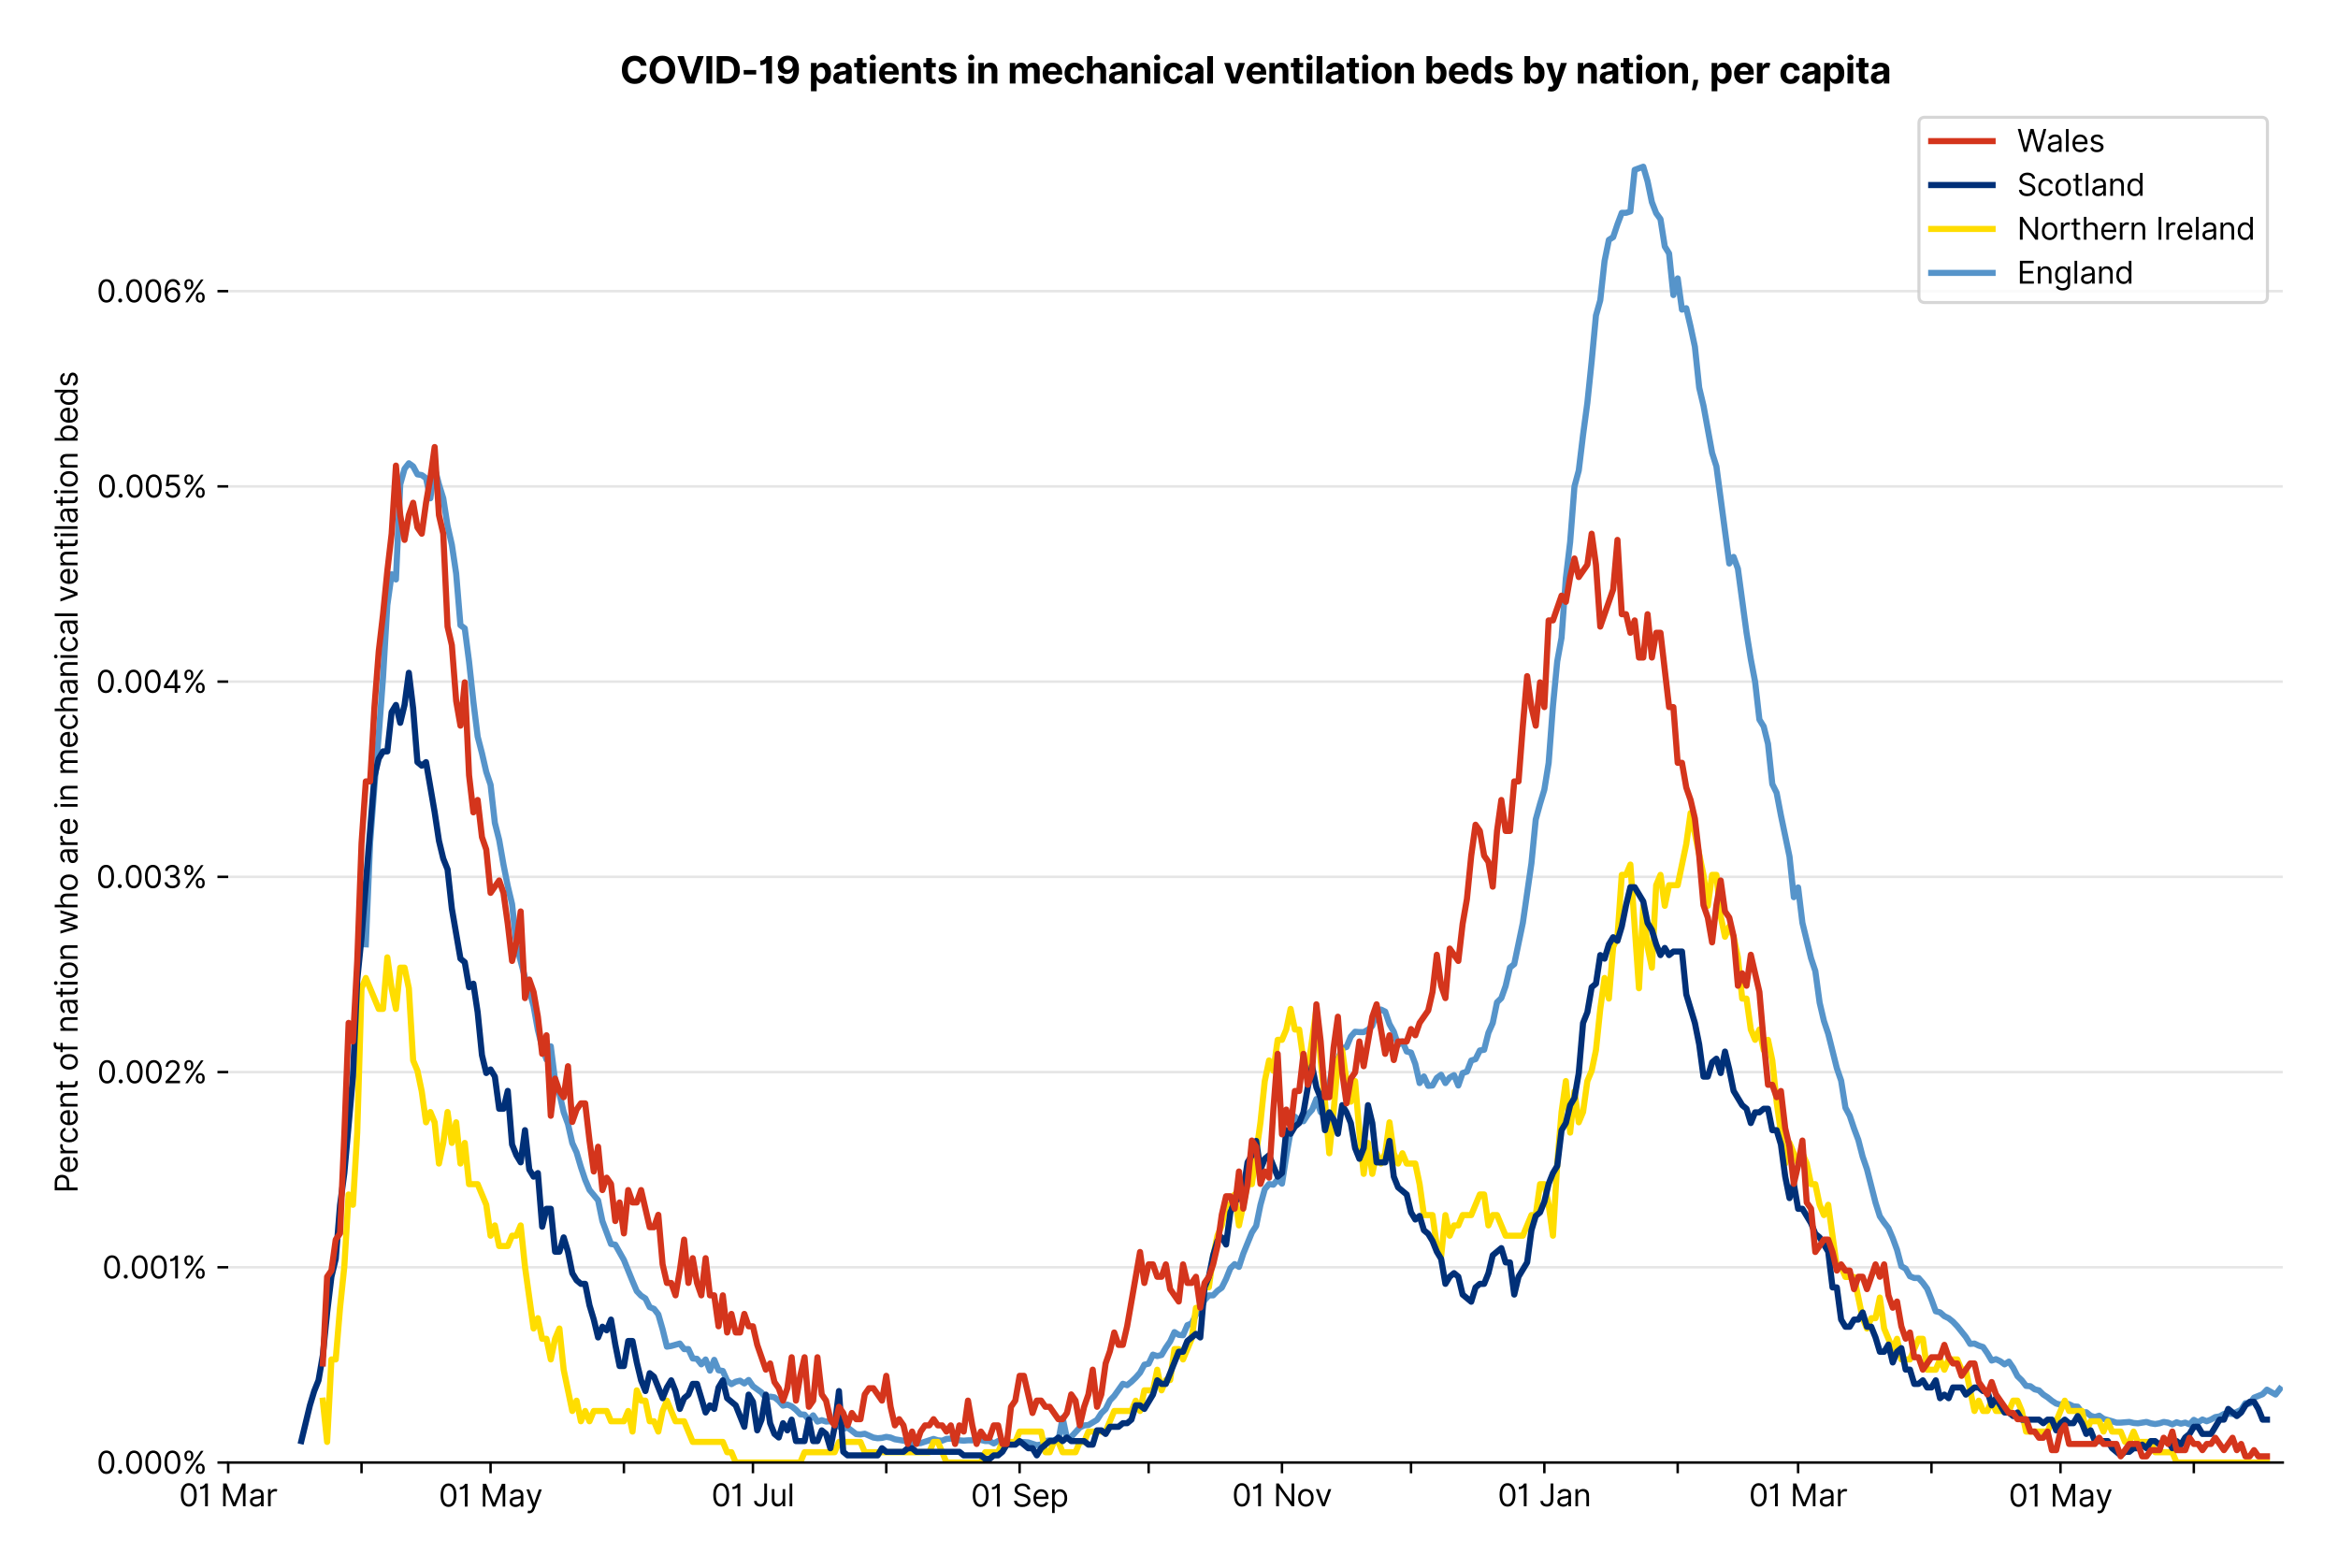 <?xml version="1.0" encoding="utf-8" standalone="no"?>
<!DOCTYPE svg PUBLIC "-//W3C//DTD SVG 1.1//EN"
  "http://www.w3.org/Graphics/SVG/1.1/DTD/svg11.dtd">
<svg version="1.1" viewBox="0 0 761.97 511.234" xmlns="http://www.w3.org/2000/svg" xmlns:xlink="http://www.w3.org/1999/xlink">
 <defs>
  <style type="text/css">*{stroke-linecap:butt;stroke-linejoin:round;}</style>
 </defs>
 <g id="figure_1">
  <g id="patch_1">
   <path d="M 0 511.234 
L 761.97 511.234 
L 761.97 0 
L 0 0 
z
" style="fill:#ffffff;"/>
  </g>
  <g id="axes_1">
   <g id="patch_2">
    <path d="M 74.37 476.745 
L 743.97 476.745 
L 743.97 33.225 
L 74.37 33.225 
z
" style="fill:#ffffff;"/>
   </g>
   <g id="matplotlib.axis_1">
    <g id="xtick_1">
     <g id="line2d_1">
      <defs>
       <path d="M 0 0 
L 0 3.5 
" id="me9c30ab35d" style="stroke:#000000;stroke-width:0.8;"/>
      </defs>
      <g>
       <use style="stroke:#000000;stroke-width:0.8;" x="74.37" xlink:href="#me9c30ab35d" y="476.745"/>
      </g>
     </g>
     <g id="text_1">
      <!-- 01 Mar -->
      <g transform="translate(58.334 491.018)scale(0.1 -0.1)">
       <defs>
        <path d="M 2000 -64 
Q 1230 -64 806 561 
Q 382 1186 382 2327 
Q 382 3459 809 4088 
Q 1236 4718 2000 4718 
Q 2764 4718 3191 4088 
Q 3618 3459 3618 2327 
Q 3618 1186 3194 561 
Q 2771 -64 2000 -64 
z
M 2000 436 
Q 2509 436 2791 927 
Q 3073 1418 3073 2327 
Q 3073 3234 2789 3730 
Q 2505 4227 2000 4227 
Q 1496 4227 1211 3730 
Q 927 3234 927 2327 
Q 927 1418 1210 927 
Q 1493 436 2000 436 
z
" id="Inter-Regular-30" transform="scale(0.016)"/>
        <path d="M 1973 4655 
L 1973 0 
L 1409 0 
L 1409 3836 
L 1373 3836 
Q 1341 3773 1209 3692 
Q 1077 3611 868 3551 
Q 659 3491 391 3491 
L 391 3964 
Q 661 3964 859 4061 
Q 1057 4159 1190 4291 
Q 1323 4423 1392 4529 
Q 1461 4636 1473 4655 
L 1973 4655 
z
" id="Inter-Regular-31" transform="scale(0.016)"/>
        <path id="Inter-Regular-20" transform="scale(0.016)"/>
        <path d="M 564 4655 
L 1236 4655 
L 2818 791 
L 2873 791 
L 4455 4655 
L 5127 4655 
L 5127 0 
L 4600 0 
L 4600 3536 
L 4555 3536 
L 3100 0 
L 2591 0 
L 1136 3536 
L 1091 3536 
L 1091 0 
L 564 0 
L 564 4655 
z
" id="Inter-Regular-4d" transform="scale(0.016)"/>
        <path d="M 1518 -82 
Q 1186 -82 916 44 
Q 646 170 486 410 
Q 327 650 327 991 
Q 327 1291 445 1478 
Q 564 1666 761 1773 
Q 959 1880 1199 1933 
Q 1439 1986 1682 2018 
Q 2000 2059 2199 2080 
Q 2398 2102 2490 2154 
Q 2582 2207 2582 2336 
L 2582 2355 
Q 2582 2691 2399 2877 
Q 2216 3064 1846 3064 
Q 1461 3064 1243 2895 
Q 1025 2727 936 2536 
L 427 2718 
Q 564 3036 792 3214 
Q 1021 3393 1292 3464 
Q 1564 3536 1827 3536 
Q 1996 3536 2215 3496 
Q 2434 3457 2640 3334 
Q 2846 3211 2982 2963 
Q 3118 2716 3118 2300 
L 3118 0 
L 2582 0 
L 2582 473 
L 2555 473 
Q 2500 359 2373 229 
Q 2246 100 2034 9 
Q 1823 -82 1518 -82 
z
M 1600 400 
Q 1918 400 2137 525 
Q 2357 650 2469 847 
Q 2582 1045 2582 1264 
L 2582 1755 
Q 2548 1714 2433 1681 
Q 2318 1648 2169 1624 
Q 2021 1600 1881 1583 
Q 1741 1566 1655 1555 
Q 1446 1527 1265 1467 
Q 1084 1407 974 1287 
Q 864 1168 864 964 
Q 864 684 1072 542 
Q 1280 400 1600 400 
z
" id="Inter-Regular-61" transform="scale(0.016)"/>
        <path d="M 491 0 
L 491 3491 
L 1009 3491 
L 1009 2964 
L 1046 2964 
Q 1139 3223 1389 3384 
Q 1639 3545 1955 3545 
Q 2100 3545 2209 3511 
Q 2318 3477 2400 3418 
L 2218 2964 
Q 2161 2993 2085 3010 
Q 2009 3027 1909 3027 
Q 1527 3027 1277 2794 
Q 1027 2561 1027 2209 
L 1027 0 
L 491 0 
z
" id="Inter-Regular-72" transform="scale(0.016)"/>
       </defs>
       <use xlink:href="#Inter-Regular-30"/>
       <use x="62.5" xlink:href="#Inter-Regular-31"/>
       <use x="106.676" xlink:href="#Inter-Regular-20"/>
       <use x="134.801" xlink:href="#Inter-Regular-4d"/>
       <use x="225.994" xlink:href="#Inter-Regular-61"/>
       <use x="282.386" xlink:href="#Inter-Regular-72"/>
      </g>
     </g>
    </g>
    <g id="xtick_2">
     <g id="line2d_2">
      <g>
       <use style="stroke:#000000;stroke-width:0.8;" x="117.825" xlink:href="#me9c30ab35d" y="476.745"/>
      </g>
     </g>
    </g>
    <g id="xtick_3">
     <g id="line2d_3">
      <g>
       <use style="stroke:#000000;stroke-width:0.8;" x="159.879" xlink:href="#me9c30ab35d" y="476.745"/>
      </g>
     </g>
     <g id="text_2">
      <!-- 01 May -->
      <g transform="translate(142.975 491.117)scale(0.1 -0.1)">
       <defs>
        <path d="M 818 -1355 
Q 682 -1355 575 -1333 
Q 468 -1311 427 -1291 
L 564 -818 
Q 857 -893 1053 -814 
Q 1250 -736 1391 -345 
L 1509 -18 
L 218 3491 
L 800 3491 
L 1764 709 
L 1800 709 
L 2764 3491 
L 3346 3491 
L 1846 -564 
Q 1550 -1355 818 -1355 
z
" id="Inter-Regular-79" transform="scale(0.016)"/>
       </defs>
       <use xlink:href="#Inter-Regular-30"/>
       <use x="62.5" xlink:href="#Inter-Regular-31"/>
       <use x="106.676" xlink:href="#Inter-Regular-20"/>
       <use x="134.801" xlink:href="#Inter-Regular-4d"/>
       <use x="225.994" xlink:href="#Inter-Regular-61"/>
       <use x="282.386" xlink:href="#Inter-Regular-79"/>
      </g>
     </g>
    </g>
    <g id="xtick_4">
     <g id="line2d_4">
      <g>
       <use style="stroke:#000000;stroke-width:0.8;" x="203.334" xlink:href="#me9c30ab35d" y="476.745"/>
      </g>
     </g>
    </g>
    <g id="xtick_5">
     <g id="line2d_5">
      <g>
       <use style="stroke:#000000;stroke-width:0.8;" x="245.387" xlink:href="#me9c30ab35d" y="476.745"/>
      </g>
     </g>
     <g id="text_3">
      <!-- 01 Jul -->
      <g transform="translate(231.843 491.018)scale(0.1 -0.1)">
       <defs>
        <path d="M 2346 4655 
L 2909 4655 
L 2909 1327 
Q 2909 657 2549 296 
Q 2189 -64 1582 -64 
Q 1200 -64 902 76 
Q 605 216 434 475 
Q 264 734 264 1091 
L 818 1091 
Q 818 795 1034 615 
Q 1250 436 1582 436 
Q 1948 436 2147 664 
Q 2346 893 2346 1327 
L 2346 4655 
z
" id="Inter-Regular-4a" transform="scale(0.016)"/>
        <path d="M 2691 1427 
L 2691 3491 
L 3227 3491 
L 3227 0 
L 2691 0 
L 2691 591 
L 2655 591 
Q 2532 325 2273 140 
Q 2014 -45 1618 -45 
Q 1127 -45 809 280 
Q 491 605 491 1273 
L 491 3491 
L 1027 3491 
L 1027 1309 
Q 1027 927 1242 700 
Q 1457 473 1791 473 
Q 1991 473 2199 575 
Q 2407 677 2549 888 
Q 2691 1100 2691 1427 
z
" id="Inter-Regular-75" transform="scale(0.016)"/>
        <path d="M 1027 4655 
L 1027 0 
L 491 0 
L 491 4655 
L 1027 4655 
z
" id="Inter-Regular-6c" transform="scale(0.016)"/>
       </defs>
       <use xlink:href="#Inter-Regular-30"/>
       <use x="62.5" xlink:href="#Inter-Regular-31"/>
       <use x="106.676" xlink:href="#Inter-Regular-20"/>
       <use x="134.801" xlink:href="#Inter-Regular-4a"/>
       <use x="189.063" xlink:href="#Inter-Regular-75"/>
       <use x="247.159" xlink:href="#Inter-Regular-6c"/>
      </g>
     </g>
    </g>
    <g id="xtick_6">
     <g id="line2d_6">
      <g>
       <use style="stroke:#000000;stroke-width:0.8;" x="288.842" xlink:href="#me9c30ab35d" y="476.745"/>
      </g>
     </g>
    </g>
    <g id="xtick_7">
     <g id="line2d_7">
      <g>
       <use style="stroke:#000000;stroke-width:0.8;" x="332.297" xlink:href="#me9c30ab35d" y="476.745"/>
      </g>
     </g>
     <g id="text_4">
      <!-- 01 Sep -->
      <g transform="translate(316.41 491.117)scale(0.1 -0.1)">
       <defs>
        <path d="M 3109 3491 
Q 3068 3836 2777 4027 
Q 2486 4218 2064 4218 
Q 1600 4218 1318 3999 
Q 1036 3780 1036 3445 
Q 1036 3195 1189 3042 
Q 1343 2889 1553 2803 
Q 1764 2718 1936 2673 
L 2409 2545 
Q 2591 2498 2815 2414 
Q 3039 2330 3244 2185 
Q 3450 2041 3584 1816 
Q 3718 1591 3718 1264 
Q 3718 886 3521 581 
Q 3325 277 2949 97 
Q 2573 -82 2036 -82 
Q 1286 -82 845 272 
Q 405 627 364 1200 
L 946 1200 
Q 968 936 1124 764 
Q 1280 593 1519 510 
Q 1759 427 2036 427 
Q 2359 427 2616 533 
Q 2873 639 3023 828 
Q 3173 1018 3173 1273 
Q 3173 1505 3043 1650 
Q 2914 1795 2702 1886 
Q 2491 1977 2246 2045 
L 1673 2209 
Q 1127 2366 809 2657 
Q 491 2948 491 3418 
Q 491 3809 703 4101 
Q 916 4393 1276 4555 
Q 1636 4718 2082 4718 
Q 2532 4718 2882 4558 
Q 3232 4398 3437 4120 
Q 3643 3843 3655 3491 
L 3109 3491 
z
" id="Inter-Regular-53" transform="scale(0.016)"/>
        <path d="M 1955 -73 
Q 1450 -73 1085 151 
Q 721 375 524 778 
Q 327 1182 327 1718 
Q 327 2255 524 2665 
Q 721 3075 1074 3305 
Q 1427 3536 1900 3536 
Q 2173 3536 2439 3445 
Q 2705 3355 2923 3151 
Q 3141 2948 3270 2614 
Q 3400 2280 3400 1791 
L 3400 1564 
L 866 1564 
Q 884 1005 1183 707 
Q 1482 409 1955 409 
Q 2271 409 2498 545 
Q 2725 682 2827 955 
L 3346 809 
Q 3223 414 2854 170 
Q 2486 -73 1955 -73 
z
M 866 2027 
L 2855 2027 
Q 2855 2470 2595 2762 
Q 2336 3055 1900 3055 
Q 1593 3055 1368 2911 
Q 1143 2768 1013 2533 
Q 884 2298 866 2027 
z
" id="Inter-Regular-65" transform="scale(0.016)"/>
        <path d="M 491 -1309 
L 491 3491 
L 1009 3491 
L 1009 2936 
L 1073 2936 
Q 1132 3027 1237 3169 
Q 1343 3311 1542 3423 
Q 1741 3536 2082 3536 
Q 2523 3536 2859 3315 
Q 3196 3095 3384 2690 
Q 3573 2286 3573 1736 
Q 3573 1182 3384 776 
Q 3196 370 2861 148 
Q 2527 -73 2091 -73 
Q 1755 -73 1552 39 
Q 1350 152 1241 296 
Q 1132 441 1073 536 
L 1027 536 
L 1027 -1309 
L 491 -1309 
z
M 1018 1745 
Q 1018 1152 1276 780 
Q 1534 409 2018 409 
Q 2355 409 2581 587 
Q 2807 766 2921 1069 
Q 3036 1373 3036 1745 
Q 3036 2114 2923 2410 
Q 2811 2707 2585 2881 
Q 2359 3055 2018 3055 
Q 1527 3055 1272 2693 
Q 1018 2332 1018 1745 
z
" id="Inter-Regular-70" transform="scale(0.016)"/>
       </defs>
       <use xlink:href="#Inter-Regular-30"/>
       <use x="62.5" xlink:href="#Inter-Regular-31"/>
       <use x="106.676" xlink:href="#Inter-Regular-20"/>
       <use x="134.801" xlink:href="#Inter-Regular-53"/>
       <use x="198.58" xlink:href="#Inter-Regular-65"/>
       <use x="256.818" xlink:href="#Inter-Regular-70"/>
      </g>
     </g>
    </g>
    <g id="xtick_8">
     <g id="line2d_8">
      <g>
       <use style="stroke:#000000;stroke-width:0.8;" x="374.35" xlink:href="#me9c30ab35d" y="476.745"/>
      </g>
     </g>
    </g>
    <g id="xtick_9">
     <g id="line2d_9">
      <g>
       <use style="stroke:#000000;stroke-width:0.8;" x="417.805" xlink:href="#me9c30ab35d" y="476.745"/>
      </g>
     </g>
     <g id="text_5">
      <!-- 01 Nov -->
      <g transform="translate(401.534 491.018)scale(0.1 -0.1)">
       <defs>
        <path d="M 4255 4655 
L 4255 0 
L 3709 0 
L 1173 3655 
L 1127 3655 
L 1127 0 
L 564 0 
L 564 4655 
L 1109 4655 
L 3655 991 
L 3700 991 
L 3700 4655 
L 4255 4655 
z
" id="Inter-Regular-4e" transform="scale(0.016)"/>
        <path d="M 1909 -73 
Q 1436 -73 1080 152 
Q 725 377 526 781 
Q 327 1186 327 1727 
Q 327 2273 526 2679 
Q 725 3086 1080 3311 
Q 1436 3536 1909 3536 
Q 2382 3536 2737 3311 
Q 3093 3086 3292 2679 
Q 3491 2273 3491 1727 
Q 3491 1186 3292 781 
Q 3093 377 2737 152 
Q 2382 -73 1909 -73 
z
M 1909 409 
Q 2268 409 2500 593 
Q 2732 777 2843 1077 
Q 2955 1377 2955 1727 
Q 2955 2077 2843 2379 
Q 2732 2682 2500 2868 
Q 2268 3055 1909 3055 
Q 1550 3055 1318 2868 
Q 1086 2682 975 2379 
Q 864 2077 864 1727 
Q 864 1377 975 1077 
Q 1086 777 1318 593 
Q 1550 409 1909 409 
z
" id="Inter-Regular-6f" transform="scale(0.016)"/>
        <path d="M 3346 3491 
L 2055 0 
L 1509 0 
L 218 3491 
L 800 3491 
L 1764 709 
L 1800 709 
L 2764 3491 
L 3346 3491 
z
" id="Inter-Regular-76" transform="scale(0.016)"/>
       </defs>
       <use xlink:href="#Inter-Regular-30"/>
       <use x="62.5" xlink:href="#Inter-Regular-31"/>
       <use x="106.676" xlink:href="#Inter-Regular-20"/>
       <use x="134.801" xlink:href="#Inter-Regular-4e"/>
       <use x="210.085" xlink:href="#Inter-Regular-6f"/>
       <use x="269.744" xlink:href="#Inter-Regular-76"/>
      </g>
     </g>
    </g>
    <g id="xtick_10">
     <g id="line2d_10">
      <g>
       <use style="stroke:#000000;stroke-width:0.8;" x="459.859" xlink:href="#me9c30ab35d" y="476.745"/>
      </g>
     </g>
    </g>
    <g id="xtick_11">
     <g id="line2d_11">
      <g>
       <use style="stroke:#000000;stroke-width:0.8;" x="503.314" xlink:href="#me9c30ab35d" y="476.745"/>
      </g>
     </g>
     <g id="text_6">
      <!-- 01 Jan -->
      <g transform="translate(488.114 491.018)scale(0.1 -0.1)">
       <defs>
        <path d="M 1027 2100 
L 1027 0 
L 491 0 
L 491 3491 
L 1009 3491 
L 1009 2945 
L 1055 2945 
Q 1177 3211 1427 3373 
Q 1677 3536 2073 3536 
Q 2602 3536 2928 3211 
Q 3255 2886 3255 2218 
L 3255 0 
L 2718 0 
L 2718 2182 
Q 2718 2593 2504 2824 
Q 2291 3055 1918 3055 
Q 1534 3055 1280 2806 
Q 1027 2557 1027 2100 
z
" id="Inter-Regular-6e" transform="scale(0.016)"/>
       </defs>
       <use xlink:href="#Inter-Regular-30"/>
       <use x="62.5" xlink:href="#Inter-Regular-31"/>
       <use x="106.676" xlink:href="#Inter-Regular-20"/>
       <use x="134.801" xlink:href="#Inter-Regular-4a"/>
       <use x="189.063" xlink:href="#Inter-Regular-61"/>
       <use x="245.455" xlink:href="#Inter-Regular-6e"/>
      </g>
     </g>
    </g>
    <g id="xtick_12">
     <g id="line2d_12">
      <g>
       <use style="stroke:#000000;stroke-width:0.8;" x="546.769" xlink:href="#me9c30ab35d" y="476.745"/>
      </g>
     </g>
    </g>
    <g id="xtick_13">
     <g id="line2d_13">
      <g>
       <use style="stroke:#000000;stroke-width:0.8;" x="586.018" xlink:href="#me9c30ab35d" y="476.745"/>
      </g>
     </g>
     <g id="text_7">
      <!-- 01 Mar -->
      <g transform="translate(569.982 491.018)scale(0.1 -0.1)">
       <use xlink:href="#Inter-Regular-30"/>
       <use x="62.5" xlink:href="#Inter-Regular-31"/>
       <use x="106.676" xlink:href="#Inter-Regular-20"/>
       <use x="134.801" xlink:href="#Inter-Regular-4d"/>
       <use x="225.994" xlink:href="#Inter-Regular-61"/>
       <use x="282.386" xlink:href="#Inter-Regular-72"/>
      </g>
     </g>
    </g>
    <g id="xtick_14">
     <g id="line2d_14">
      <g>
       <use style="stroke:#000000;stroke-width:0.8;" x="629.473" xlink:href="#me9c30ab35d" y="476.745"/>
      </g>
     </g>
    </g>
    <g id="xtick_15">
     <g id="line2d_15">
      <g>
       <use style="stroke:#000000;stroke-width:0.8;" x="671.527" xlink:href="#me9c30ab35d" y="476.745"/>
      </g>
     </g>
     <g id="text_8">
      <!-- 01 May -->
      <g transform="translate(654.624 491.117)scale(0.1 -0.1)">
       <use xlink:href="#Inter-Regular-30"/>
       <use x="62.5" xlink:href="#Inter-Regular-31"/>
       <use x="106.676" xlink:href="#Inter-Regular-20"/>
       <use x="134.801" xlink:href="#Inter-Regular-4d"/>
       <use x="225.994" xlink:href="#Inter-Regular-61"/>
       <use x="282.386" xlink:href="#Inter-Regular-79"/>
      </g>
     </g>
    </g>
    <g id="xtick_16">
     <g id="line2d_16">
      <g>
       <use style="stroke:#000000;stroke-width:0.8;" x="714.982" xlink:href="#me9c30ab35d" y="476.745"/>
      </g>
     </g>
    </g>
   </g>
   <g id="matplotlib.axis_2">
    <g id="ytick_1">
     <g id="line2d_17">
      <path clip-path="url(#pc5e8bbbe77)" d="M 74.37 476.745 
L 743.97 476.745 
" style="fill:none;stroke:#e5e5e5;stroke-linecap:square;stroke-width:0.8;"/>
     </g>
     <g id="line2d_18">
      <defs>
       <path d="M 0 0 
L -3.5 0 
" id="mdcf9bf7682" style="stroke:#000000;stroke-width:0.8;"/>
      </defs>
      <g>
       <use style="stroke:#000000;stroke-width:0.8;" x="74.37" xlink:href="#mdcf9bf7682" y="476.745"/>
      </g>
     </g>
     <g id="text_9">
      <!-- 0.000% -->
      <g transform="translate(31.489 480.382)scale(0.1 -0.1)">
       <defs>
        <path d="M 882 -36 
Q 714 -36 593 84 
Q 473 205 473 373 
Q 473 541 593 661 
Q 714 782 882 782 
Q 1050 782 1170 661 
Q 1291 541 1291 373 
Q 1291 205 1170 84 
Q 1050 -36 882 -36 
z
" id="Inter-Regular-2e" transform="scale(0.016)"/>
        <path d="M 2855 873 
L 2855 1118 
Q 2855 1373 2960 1585 
Q 3066 1798 3269 1926 
Q 3473 2055 3764 2055 
Q 4059 2055 4259 1926 
Q 4459 1798 4561 1585 
Q 4664 1373 4664 1118 
L 4664 873 
Q 4664 618 4560 405 
Q 4457 193 4256 64 
Q 4055 -64 3764 -64 
Q 3468 -64 3266 64 
Q 3064 193 2959 405 
Q 2855 618 2855 873 
z
M 536 3536 
L 536 3782 
Q 536 4036 642 4248 
Q 748 4461 951 4589 
Q 1155 4718 1446 4718 
Q 1741 4718 1941 4589 
Q 2141 4461 2243 4248 
Q 2346 4036 2346 3782 
L 2346 3536 
Q 2346 3282 2242 3069 
Q 2139 2857 1937 2728 
Q 1736 2600 1446 2600 
Q 1150 2600 948 2728 
Q 746 2857 641 3069 
Q 536 3282 536 3536 
z
M 709 0 
L 3909 4655 
L 4427 4655 
L 1227 0 
L 709 0 
z
M 3318 1118 
L 3318 873 
Q 3318 661 3418 494 
Q 3518 327 3764 327 
Q 4002 327 4101 494 
Q 4200 661 4200 873 
L 4200 1118 
Q 4200 1330 4104 1497 
Q 4009 1664 3764 1664 
Q 3525 1664 3421 1497 
Q 3318 1330 3318 1118 
z
M 1000 3782 
L 1000 3536 
Q 1000 3325 1100 3158 
Q 1200 2991 1446 2991 
Q 1684 2991 1783 3158 
Q 1882 3325 1882 3536 
L 1882 3782 
Q 1882 3993 1786 4160 
Q 1691 4327 1446 4327 
Q 1207 4327 1103 4160 
Q 1000 3993 1000 3782 
z
" id="Inter-Regular-25" transform="scale(0.016)"/>
       </defs>
       <use xlink:href="#Inter-Regular-30"/>
       <use x="62.5" xlink:href="#Inter-Regular-2e"/>
       <use x="90.057" xlink:href="#Inter-Regular-30"/>
       <use x="152.557" xlink:href="#Inter-Regular-30"/>
       <use x="215.057" xlink:href="#Inter-Regular-30"/>
       <use x="277.557" xlink:href="#Inter-Regular-25"/>
      </g>
     </g>
    </g>
    <g id="ytick_2">
     <g id="line2d_19">
      <path clip-path="url(#pc5e8bbbe77)" d="M 74.37 413.106 
L 743.97 413.106 
" style="fill:none;stroke:#e5e5e5;stroke-linecap:square;stroke-width:0.8;"/>
     </g>
     <g id="line2d_20">
      <g>
       <use style="stroke:#000000;stroke-width:0.8;" x="74.37" xlink:href="#mdcf9bf7682" y="413.106"/>
      </g>
     </g>
     <g id="text_10">
      <!-- 0.001% -->
      <g transform="translate(33.322 416.742)scale(0.1 -0.1)">
       <use xlink:href="#Inter-Regular-30"/>
       <use x="62.5" xlink:href="#Inter-Regular-2e"/>
       <use x="90.057" xlink:href="#Inter-Regular-30"/>
       <use x="152.557" xlink:href="#Inter-Regular-30"/>
       <use x="215.057" xlink:href="#Inter-Regular-31"/>
       <use x="259.233" xlink:href="#Inter-Regular-25"/>
      </g>
     </g>
    </g>
    <g id="ytick_3">
     <g id="line2d_21">
      <path clip-path="url(#pc5e8bbbe77)" d="M 74.37 349.467 
L 743.97 349.467 
" style="fill:none;stroke:#e5e5e5;stroke-linecap:square;stroke-width:0.8;"/>
     </g>
     <g id="line2d_22">
      <g>
       <use style="stroke:#000000;stroke-width:0.8;" x="74.37" xlink:href="#mdcf9bf7682" y="349.467"/>
      </g>
     </g>
     <g id="text_11">
      <!-- 0.002% -->
      <g transform="translate(31.688 353.103)scale(0.1 -0.1)">
       <defs>
        <path d="M 482 0 
L 482 409 
L 2018 2091 
Q 2289 2386 2464 2605 
Q 2639 2825 2724 3019 
Q 2809 3214 2809 3427 
Q 2809 3795 2553 4011 
Q 2298 4227 1918 4227 
Q 1514 4227 1275 3985 
Q 1036 3743 1036 3345 
L 500 3345 
Q 500 3755 688 4064 
Q 877 4373 1203 4545 
Q 1530 4718 1936 4718 
Q 2346 4718 2661 4545 
Q 2977 4373 3156 4079 
Q 3336 3786 3336 3427 
Q 3336 3170 3244 2926 
Q 3152 2682 2926 2383 
Q 2700 2084 2300 1655 
L 1255 536 
L 1255 500 
L 3418 500 
L 3418 0 
L 482 0 
z
" id="Inter-Regular-32" transform="scale(0.016)"/>
       </defs>
       <use xlink:href="#Inter-Regular-30"/>
       <use x="62.5" xlink:href="#Inter-Regular-2e"/>
       <use x="90.057" xlink:href="#Inter-Regular-30"/>
       <use x="152.557" xlink:href="#Inter-Regular-30"/>
       <use x="215.057" xlink:href="#Inter-Regular-32"/>
       <use x="275.568" xlink:href="#Inter-Regular-25"/>
      </g>
     </g>
    </g>
    <g id="ytick_4">
     <g id="line2d_23">
      <path clip-path="url(#pc5e8bbbe77)" d="M 74.37 285.827 
L 743.97 285.827 
" style="fill:none;stroke:#e5e5e5;stroke-linecap:square;stroke-width:0.8;"/>
     </g>
     <g id="line2d_24">
      <g>
       <use style="stroke:#000000;stroke-width:0.8;" x="74.37" xlink:href="#mdcf9bf7682" y="285.827"/>
      </g>
     </g>
     <g id="text_12">
      <!-- 0.003% -->
      <g transform="translate(31.375 289.464)scale(0.1 -0.1)">
       <defs>
        <path d="M 2055 -64 
Q 1605 -64 1253 90 
Q 902 245 696 521 
Q 491 798 473 1164 
L 1046 1164 
Q 1071 827 1356 631 
Q 1641 436 2046 436 
Q 2493 436 2783 664 
Q 3073 893 3073 1264 
Q 3073 1650 2787 1893 
Q 2502 2136 1973 2136 
L 1600 2136 
L 1600 2636 
L 1973 2636 
Q 2386 2636 2647 2856 
Q 2909 3077 2909 3445 
Q 2909 3798 2679 4012 
Q 2450 4227 2064 4227 
Q 1823 4227 1610 4139 
Q 1398 4052 1264 3887 
Q 1130 3723 1118 3491 
L 573 3491 
Q 586 3857 793 4133 
Q 1000 4409 1335 4563 
Q 1671 4718 2073 4718 
Q 2505 4718 2814 4544 
Q 3123 4370 3289 4086 
Q 3455 3802 3455 3473 
Q 3455 3080 3249 2802 
Q 3043 2525 2691 2418 
L 2691 2382 
Q 3132 2309 3379 2008 
Q 3627 1707 3627 1264 
Q 3627 884 3421 583 
Q 3216 282 2861 109 
Q 2507 -64 2055 -64 
z
" id="Inter-Regular-33" transform="scale(0.016)"/>
       </defs>
       <use xlink:href="#Inter-Regular-30"/>
       <use x="62.5" xlink:href="#Inter-Regular-2e"/>
       <use x="90.057" xlink:href="#Inter-Regular-30"/>
       <use x="152.557" xlink:href="#Inter-Regular-30"/>
       <use x="215.057" xlink:href="#Inter-Regular-33"/>
       <use x="278.693" xlink:href="#Inter-Regular-25"/>
      </g>
     </g>
    </g>
    <g id="ytick_5">
     <g id="line2d_25">
      <path clip-path="url(#pc5e8bbbe77)" d="M 74.37 222.188 
L 743.97 222.188 
" style="fill:none;stroke:#e5e5e5;stroke-linecap:square;stroke-width:0.8;"/>
     </g>
     <g id="line2d_26">
      <g>
       <use style="stroke:#000000;stroke-width:0.8;" x="74.37" xlink:href="#mdcf9bf7682" y="222.188"/>
      </g>
     </g>
     <g id="text_13">
      <!-- 0.004% -->
      <g transform="translate(31.319 225.825)scale(0.1 -0.1)">
       <defs>
        <path d="M 373 955 
L 373 1418 
L 2418 4655 
L 3100 4655 
L 3100 1455 
L 3736 1455 
L 3736 955 
L 3100 955 
L 3100 0 
L 2564 0 
L 2564 955 
L 373 955 
z
M 2564 1455 
L 2564 3936 
L 2527 3936 
L 982 1491 
L 982 1455 
L 2564 1455 
z
" id="Inter-Regular-34" transform="scale(0.016)"/>
       </defs>
       <use xlink:href="#Inter-Regular-30"/>
       <use x="62.5" xlink:href="#Inter-Regular-2e"/>
       <use x="90.057" xlink:href="#Inter-Regular-30"/>
       <use x="152.557" xlink:href="#Inter-Regular-30"/>
       <use x="215.057" xlink:href="#Inter-Regular-34"/>
       <use x="279.261" xlink:href="#Inter-Regular-25"/>
      </g>
     </g>
    </g>
    <g id="ytick_6">
     <g id="line2d_27">
      <path clip-path="url(#pc5e8bbbe77)" d="M 74.37 158.549 
L 743.97 158.549 
" style="fill:none;stroke:#e5e5e5;stroke-linecap:square;stroke-width:0.8;"/>
     </g>
     <g id="line2d_28">
      <g>
       <use style="stroke:#000000;stroke-width:0.8;" x="74.37" xlink:href="#mdcf9bf7682" y="158.549"/>
      </g>
     </g>
     <g id="text_14">
      <!-- 0.005% -->
      <g transform="translate(31.659 162.186)scale(0.1 -0.1)">
       <defs>
        <path d="M 1936 -64 
Q 1536 -64 1216 95 
Q 896 255 702 532 
Q 509 809 491 1164 
L 1036 1164 
Q 1068 848 1324 642 
Q 1580 436 1936 436 
Q 2223 436 2447 570 
Q 2671 705 2799 940 
Q 2927 1175 2927 1473 
Q 2927 1777 2794 2017 
Q 2661 2257 2429 2395 
Q 2198 2534 1900 2536 
Q 1686 2539 1461 2472 
Q 1236 2405 1091 2300 
L 564 2364 
L 846 4655 
L 3264 4655 
L 3264 4155 
L 1318 4155 
L 1155 2782 
L 1182 2782 
Q 1325 2895 1541 2970 
Q 1757 3045 1991 3045 
Q 2418 3045 2753 2842 
Q 3089 2639 3281 2286 
Q 3473 1934 3473 1482 
Q 3473 1036 3274 687 
Q 3075 339 2727 137 
Q 2380 -64 1936 -64 
z
" id="Inter-Regular-35" transform="scale(0.016)"/>
       </defs>
       <use xlink:href="#Inter-Regular-30"/>
       <use x="62.5" xlink:href="#Inter-Regular-2e"/>
       <use x="90.057" xlink:href="#Inter-Regular-30"/>
       <use x="152.557" xlink:href="#Inter-Regular-30"/>
       <use x="215.057" xlink:href="#Inter-Regular-35"/>
       <use x="275.852" xlink:href="#Inter-Regular-25"/>
      </g>
     </g>
    </g>
    <g id="ytick_7">
     <g id="line2d_29">
      <path clip-path="url(#pc5e8bbbe77)" d="M 74.37 94.91 
L 743.97 94.91 
" style="fill:none;stroke:#e5e5e5;stroke-linecap:square;stroke-width:0.8;"/>
     </g>
     <g id="line2d_30">
      <g>
       <use style="stroke:#000000;stroke-width:0.8;" x="74.37" xlink:href="#mdcf9bf7682" y="94.91"/>
      </g>
     </g>
     <g id="text_15">
      <!-- 0.006% -->
      <g transform="translate(31.503 98.546)scale(0.1 -0.1)">
       <defs>
        <path d="M 2027 -64 
Q 1741 -59 1454 45 
Q 1168 150 932 399 
Q 696 648 552 1074 
Q 409 1500 409 2145 
Q 409 3386 861 4056 
Q 1314 4727 2100 4727 
Q 2686 4727 3073 4384 
Q 3461 4041 3546 3491 
L 2991 3491 
Q 2914 3811 2691 4019 
Q 2468 4227 2100 4227 
Q 1559 4227 1249 3755 
Q 939 3284 936 2427 
L 973 2427 
Q 1164 2716 1461 2880 
Q 1759 3045 2118 3045 
Q 2518 3045 2850 2846 
Q 3182 2648 3382 2299 
Q 3582 1950 3582 1500 
Q 3582 1068 3389 710 
Q 3196 352 2847 142 
Q 2498 -68 2027 -64 
z
M 2027 436 
Q 2314 436 2542 579 
Q 2771 723 2903 964 
Q 3036 1205 3036 1500 
Q 3036 1789 2908 2026 
Q 2780 2264 2556 2404 
Q 2332 2545 2046 2545 
Q 1757 2545 1525 2397 
Q 1293 2250 1157 2010 
Q 1021 1770 1018 1491 
Q 1018 1214 1149 973 
Q 1280 732 1508 584 
Q 1736 436 2027 436 
z
" id="Inter-Regular-36" transform="scale(0.016)"/>
       </defs>
       <use xlink:href="#Inter-Regular-30"/>
       <use x="62.5" xlink:href="#Inter-Regular-2e"/>
       <use x="90.057" xlink:href="#Inter-Regular-30"/>
       <use x="152.557" xlink:href="#Inter-Regular-30"/>
       <use x="215.057" xlink:href="#Inter-Regular-36"/>
       <use x="277.415" xlink:href="#Inter-Regular-25"/>
      </g>
     </g>
    </g>
    <g id="text_16">
     <!-- Percent of nation who are in mechanical ventilation beds -->
     <g transform="translate(25.273 388.908)rotate(-90)scale(0.1 -0.1)">
      <defs>
       <path d="M 564 0 
L 564 4655 
L 2136 4655 
Q 2684 4655 3033 4458 
Q 3382 4261 3550 3927 
Q 3718 3593 3718 3182 
Q 3718 2770 3551 2434 
Q 3384 2098 3036 1899 
Q 2689 1700 2146 1700 
L 1127 1700 
L 1127 0 
L 564 0 
z
M 1127 2200 
L 2127 2200 
Q 2689 2200 2926 2482 
Q 3164 2764 3164 3182 
Q 3164 3602 2925 3878 
Q 2686 4155 2118 4155 
L 1127 4155 
L 1127 2200 
z
" id="Inter-Regular-50" transform="scale(0.016)"/>
       <path d="M 1909 -73 
Q 1418 -73 1063 159 
Q 709 391 518 798 
Q 327 1205 327 1727 
Q 327 2259 524 2667 
Q 721 3075 1074 3305 
Q 1427 3536 1900 3536 
Q 2268 3536 2563 3400 
Q 2859 3264 3047 3018 
Q 3236 2773 3282 2445 
L 2746 2445 
Q 2684 2684 2474 2869 
Q 2264 3055 1909 3055 
Q 1439 3055 1151 2697 
Q 864 2339 864 1745 
Q 864 1139 1148 774 
Q 1432 409 1909 409 
Q 2223 409 2447 570 
Q 2671 732 2746 1018 
L 3282 1018 
Q 3236 709 3058 462 
Q 2880 216 2588 71 
Q 2296 -73 1909 -73 
z
" id="Inter-Regular-63" transform="scale(0.016)"/>
       <path d="M 2009 3491 
L 2009 3036 
L 1264 3036 
L 1264 1000 
Q 1264 773 1331 660 
Q 1398 548 1503 510 
Q 1609 473 1727 473 
Q 1816 473 1873 483 
Q 1930 493 1964 500 
L 2073 18 
Q 2018 -2 1920 -23 
Q 1823 -45 1673 -45 
Q 1446 -45 1228 52 
Q 1011 150 869 350 
Q 727 550 727 855 
L 727 3036 
L 200 3036 
L 200 3491 
L 727 3491 
L 727 4327 
L 1264 4327 
L 1264 3491 
L 2009 3491 
z
" id="Inter-Regular-74" transform="scale(0.016)"/>
       <path d="M 2046 3491 
L 2046 3036 
L 1264 3036 
L 1264 0 
L 727 0 
L 727 3036 
L 164 3036 
L 164 3491 
L 727 3491 
L 727 3973 
Q 727 4273 868 4473 
Q 1009 4673 1234 4773 
Q 1459 4873 1709 4873 
Q 1907 4873 2032 4841 
Q 2157 4809 2218 4782 
L 2064 4318 
Q 2023 4332 1951 4352 
Q 1880 4373 1764 4373 
Q 1498 4373 1381 4239 
Q 1264 4105 1264 3845 
L 1264 3491 
L 2046 3491 
z
" id="Inter-Regular-66" transform="scale(0.016)"/>
       <path d="M 491 0 
L 491 3491 
L 1027 3491 
L 1027 0 
L 491 0 
z
M 764 4073 
Q 607 4073 494 4179 
Q 382 4286 382 4436 
Q 382 4586 494 4693 
Q 607 4800 764 4800 
Q 921 4800 1033 4693 
Q 1146 4586 1146 4436 
Q 1146 4286 1033 4179 
Q 921 4073 764 4073 
z
" id="Inter-Regular-69" transform="scale(0.016)"/>
       <path d="M 1282 0 
L 218 3491 
L 782 3491 
L 1536 818 
L 1573 818 
L 2318 3491 
L 2891 3491 
L 3627 827 
L 3664 827 
L 4418 3491 
L 4982 3491 
L 3918 0 
L 3391 0 
L 2627 2682 
L 2573 2682 
L 1809 0 
L 1282 0 
z
" id="Inter-Regular-77" transform="scale(0.016)"/>
       <path d="M 1027 2100 
L 1027 0 
L 491 0 
L 491 4655 
L 1027 4655 
L 1027 2945 
L 1073 2945 
Q 1196 3216 1442 3376 
Q 1689 3536 2100 3536 
Q 2636 3536 2963 3213 
Q 3291 2891 3291 2218 
L 3291 0 
L 2755 0 
L 2755 2182 
Q 2755 2598 2540 2826 
Q 2325 3055 1946 3055 
Q 1548 3055 1287 2806 
Q 1027 2557 1027 2100 
z
" id="Inter-Regular-68" transform="scale(0.016)"/>
       <path d="M 491 0 
L 491 3491 
L 1009 3491 
L 1009 2945 
L 1055 2945 
Q 1164 3225 1407 3380 
Q 1650 3536 1991 3536 
Q 2336 3536 2567 3380 
Q 2798 3225 2927 2945 
L 2964 2945 
Q 3098 3216 3366 3376 
Q 3634 3536 4009 3536 
Q 4477 3536 4775 3244 
Q 5073 2952 5073 2336 
L 5073 0 
L 4536 0 
L 4536 2336 
Q 4536 2723 4325 2889 
Q 4114 3055 3827 3055 
Q 3459 3055 3257 2833 
Q 3055 2611 3055 2273 
L 3055 0 
L 2509 0 
L 2509 2391 
Q 2509 2689 2316 2872 
Q 2123 3055 1818 3055 
Q 1609 3055 1428 2943 
Q 1248 2832 1137 2635 
Q 1027 2439 1027 2182 
L 1027 0 
L 491 0 
z
" id="Inter-Regular-6d" transform="scale(0.016)"/>
       <path d="M 564 0 
L 564 4655 
L 1100 4655 
L 1100 2936 
L 1146 2936 
Q 1205 3027 1310 3169 
Q 1416 3311 1615 3423 
Q 1814 3536 2155 3536 
Q 2596 3536 2932 3315 
Q 3268 3095 3457 2690 
Q 3646 2286 3646 1736 
Q 3646 1182 3457 776 
Q 3268 370 2934 148 
Q 2600 -73 2164 -73 
Q 1827 -73 1625 39 
Q 1423 152 1314 296 
Q 1205 441 1146 536 
L 1082 536 
L 1082 0 
L 564 0 
z
M 1091 1745 
Q 1091 1152 1349 780 
Q 1607 409 2091 409 
Q 2427 409 2653 587 
Q 2880 766 2994 1069 
Q 3109 1373 3109 1745 
Q 3109 2114 2996 2410 
Q 2884 2707 2658 2881 
Q 2432 3055 2091 3055 
Q 1600 3055 1345 2693 
Q 1091 2332 1091 1745 
z
" id="Inter-Regular-62" transform="scale(0.016)"/>
       <path d="M 1809 -73 
Q 1373 -73 1039 148 
Q 705 370 516 776 
Q 327 1182 327 1736 
Q 327 2286 516 2690 
Q 705 3095 1041 3315 
Q 1377 3536 1818 3536 
Q 2159 3536 2358 3423 
Q 2557 3311 2662 3169 
Q 2768 3027 2827 2936 
L 2873 2936 
L 2873 4655 
L 3409 4655 
L 3409 0 
L 2891 0 
L 2891 536 
L 2827 536 
Q 2768 441 2659 296 
Q 2550 152 2348 39 
Q 2146 -73 1809 -73 
z
M 1882 409 
Q 2366 409 2624 780 
Q 2882 1152 2882 1745 
Q 2882 2332 2627 2693 
Q 2373 3055 1882 3055 
Q 1541 3055 1315 2881 
Q 1089 2707 976 2410 
Q 864 2114 864 1745 
Q 864 1373 978 1069 
Q 1093 766 1319 587 
Q 1546 409 1882 409 
z
" id="Inter-Regular-64" transform="scale(0.016)"/>
       <path d="M 2964 2709 
L 2482 2573 
Q 2411 2755 2245 2914 
Q 2080 3073 1727 3073 
Q 1407 3073 1194 2926 
Q 982 2780 982 2555 
Q 982 2355 1127 2239 
Q 1273 2123 1582 2045 
L 2100 1918 
Q 3027 1691 3027 973 
Q 3027 673 2855 436 
Q 2684 200 2377 63 
Q 2071 -73 1664 -73 
Q 1130 -73 780 159 
Q 430 391 336 836 
L 846 964 
Q 989 400 1655 400 
Q 2030 400 2251 560 
Q 2473 720 2473 945 
Q 2473 1316 1955 1436 
L 1373 1573 
Q 893 1686 669 1926 
Q 446 2166 446 2527 
Q 446 2823 613 3050 
Q 780 3277 1069 3406 
Q 1359 3536 1727 3536 
Q 2246 3536 2542 3309 
Q 2839 3082 2964 2709 
z
" id="Inter-Regular-73" transform="scale(0.016)"/>
      </defs>
      <use xlink:href="#Inter-Regular-50"/>
      <use x="63.494" xlink:href="#Inter-Regular-65"/>
      <use x="121.733" xlink:href="#Inter-Regular-72"/>
      <use x="160.085" xlink:href="#Inter-Regular-63"/>
      <use x="215.909" xlink:href="#Inter-Regular-65"/>
      <use x="274.148" xlink:href="#Inter-Regular-6e"/>
      <use x="332.671" xlink:href="#Inter-Regular-74"/>
      <use x="369.034" xlink:href="#Inter-Regular-20"/>
      <use x="397.159" xlink:href="#Inter-Regular-6f"/>
      <use x="456.818" xlink:href="#Inter-Regular-66"/>
      <use x="492.898" xlink:href="#Inter-Regular-20"/>
      <use x="521.023" xlink:href="#Inter-Regular-6e"/>
      <use x="579.546" xlink:href="#Inter-Regular-61"/>
      <use x="635.938" xlink:href="#Inter-Regular-74"/>
      <use x="672.301" xlink:href="#Inter-Regular-69"/>
      <use x="696.023" xlink:href="#Inter-Regular-6f"/>
      <use x="755.682" xlink:href="#Inter-Regular-6e"/>
      <use x="814.205" xlink:href="#Inter-Regular-20"/>
      <use x="842.33" xlink:href="#Inter-Regular-77"/>
      <use x="923.58" xlink:href="#Inter-Regular-68"/>
      <use x="982.671" xlink:href="#Inter-Regular-6f"/>
      <use x="1042.33" xlink:href="#Inter-Regular-20"/>
      <use x="1070.455" xlink:href="#Inter-Regular-61"/>
      <use x="1126.847" xlink:href="#Inter-Regular-72"/>
      <use x="1165.199" xlink:href="#Inter-Regular-65"/>
      <use x="1223.438" xlink:href="#Inter-Regular-20"/>
      <use x="1251.563" xlink:href="#Inter-Regular-69"/>
      <use x="1275.284" xlink:href="#Inter-Regular-6e"/>
      <use x="1333.807" xlink:href="#Inter-Regular-20"/>
      <use x="1361.932" xlink:href="#Inter-Regular-6d"/>
      <use x="1448.864" xlink:href="#Inter-Regular-65"/>
      <use x="1507.103" xlink:href="#Inter-Regular-63"/>
      <use x="1562.926" xlink:href="#Inter-Regular-68"/>
      <use x="1622.017" xlink:href="#Inter-Regular-61"/>
      <use x="1678.409" xlink:href="#Inter-Regular-6e"/>
      <use x="1736.932" xlink:href="#Inter-Regular-69"/>
      <use x="1760.654" xlink:href="#Inter-Regular-63"/>
      <use x="1816.478" xlink:href="#Inter-Regular-61"/>
      <use x="1872.87" xlink:href="#Inter-Regular-6c"/>
      <use x="1896.591" xlink:href="#Inter-Regular-20"/>
      <use x="1924.716" xlink:href="#Inter-Regular-76"/>
      <use x="1980.398" xlink:href="#Inter-Regular-65"/>
      <use x="2038.637" xlink:href="#Inter-Regular-6e"/>
      <use x="2097.159" xlink:href="#Inter-Regular-74"/>
      <use x="2133.523" xlink:href="#Inter-Regular-69"/>
      <use x="2157.245" xlink:href="#Inter-Regular-6c"/>
      <use x="2180.966" xlink:href="#Inter-Regular-61"/>
      <use x="2237.358" xlink:href="#Inter-Regular-74"/>
      <use x="2273.722" xlink:href="#Inter-Regular-69"/>
      <use x="2297.444" xlink:href="#Inter-Regular-6f"/>
      <use x="2357.103" xlink:href="#Inter-Regular-6e"/>
      <use x="2415.625" xlink:href="#Inter-Regular-20"/>
      <use x="2443.75" xlink:href="#Inter-Regular-62"/>
      <use x="2505.824" xlink:href="#Inter-Regular-65"/>
      <use x="2564.063" xlink:href="#Inter-Regular-64"/>
      <use x="2626.137" xlink:href="#Inter-Regular-73"/>
     </g>
    </g>
   </g>
   <g id="line2d_31">
    <path clip-path="url(#pc5e8bbbe77)" d="M 119.227 307.83 
L 120.629 274.59 
L 122.031 256.274 
L 123.432 239.654 
L 124.834 220.772 
L 126.236 197.255 
L 127.638 187.193 
L 129.04 188.889 
L 130.441 157.91 
L 131.843 152.822 
L 133.245 151.013 
L 134.647 152.031 
L 136.048 154.631 
L 137.45 154.857 
L 138.852 155.875 
L 140.254 162.432 
L 141.656 152.483 
L 143.057 157.91 
L 144.459 162.432 
L 145.861 171.364 
L 147.263 177.583 
L 148.664 186.967 
L 150.066 203.813 
L 151.468 204.831 
L 152.87 215.685 
L 154.272 228.687 
L 155.673 240.106 
L 157.075 245.533 
L 158.477 251.638 
L 159.879 255.822 
L 161.28 268.258 
L 162.682 273.799 
L 164.084 281.826 
L 165.486 288.836 
L 166.887 294.715 
L 168.289 307.943 
L 171.093 318.684 
L 172.495 322.754 
L 173.896 327.955 
L 175.298 335.757 
L 176.7 341.297 
L 178.102 345.367 
L 179.503 341.07 
L 180.905 352.264 
L 182.307 356.447 
L 183.709 362.552 
L 185.111 366.396 
L 186.512 372.615 
L 187.914 375.667 
L 189.316 380.416 
L 190.718 384.599 
L 192.119 387.878 
L 194.923 391.27 
L 196.325 398.054 
L 199.128 405.516 
L 200.53 405.742 
L 203.334 410.717 
L 206.137 417.614 
L 207.539 420.892 
L 208.941 422.362 
L 210.343 423.267 
L 211.744 426.093 
L 213.146 426.658 
L 214.548 428.467 
L 215.95 433.329 
L 217.351 438.982 
L 218.753 438.756 
L 221.557 437.965 
L 222.959 439.774 
L 224.36 439.774 
L 225.762 442.826 
L 227.164 442.939 
L 228.566 444.748 
L 229.967 443.166 
L 231.369 446.784 
L 232.771 443.279 
L 234.173 446.67 
L 235.575 446.897 
L 236.976 450.062 
L 238.378 451.193 
L 239.78 450.402 
L 241.182 450.062 
L 242.583 450.967 
L 243.985 449.836 
L 245.387 451.871 
L 248.19 453.906 
L 249.592 455.715 
L 250.994 455.263 
L 252.396 455.489 
L 253.798 456.62 
L 255.199 458.203 
L 256.601 457.864 
L 258.003 458.429 
L 259.405 459.56 
L 260.806 461.029 
L 262.208 461.142 
L 263.61 462.838 
L 265.012 461.369 
L 266.414 463.404 
L 267.815 462.951 
L 269.217 463.404 
L 270.619 463.291 
L 274.824 465.778 
L 276.226 465.326 
L 279.03 467.474 
L 280.431 467.587 
L 281.833 467.361 
L 284.637 468.605 
L 286.038 468.831 
L 287.44 468.718 
L 288.842 468.378 
L 290.244 468.605 
L 291.646 469.17 
L 295.851 469.848 
L 297.253 470.3 
L 298.654 470.527 
L 300.056 470.414 
L 304.262 469.057 
L 305.663 469.509 
L 307.065 469.622 
L 308.467 469.057 
L 309.869 468.944 
L 311.27 469.17 
L 312.672 469.509 
L 314.074 469.622 
L 315.476 469.509 
L 316.877 469.509 
L 318.279 469.283 
L 319.681 469.396 
L 321.083 469.735 
L 322.485 469.735 
L 323.886 470.527 
L 325.288 469.735 
L 326.69 470.866 
L 328.092 470.414 
L 329.493 470.866 
L 330.895 470.64 
L 332.297 470.074 
L 333.699 470.074 
L 335.101 470.187 
L 337.904 471.092 
L 339.306 470.866 
L 340.708 469.735 
L 342.109 469.509 
L 343.511 469.509 
L 344.913 469.735 
L 346.315 462.16 
L 347.717 468.831 
L 349.118 468.378 
L 351.922 465.326 
L 353.324 464.647 
L 354.725 464.534 
L 357.529 462.838 
L 358.931 460.69 
L 360.333 459.333 
L 361.734 456.507 
L 363.136 455.037 
L 365.94 451.08 
L 367.341 451.532 
L 368.743 450.402 
L 370.145 449.045 
L 371.547 447.462 
L 372.949 444.861 
L 374.35 444.522 
L 375.752 441.583 
L 377.154 442.035 
L 378.556 441.696 
L 379.957 439.321 
L 381.359 437.286 
L 382.761 434.234 
L 384.163 435.138 
L 385.564 435.251 
L 386.966 431.972 
L 388.368 431.407 
L 389.77 428.581 
L 391.172 426.885 
L 392.573 423.832 
L 393.975 422.249 
L 395.377 422.249 
L 396.779 420.779 
L 398.18 419.762 
L 399.582 416.935 
L 400.984 413.43 
L 402.386 412.073 
L 403.788 412.978 
L 405.189 408.682 
L 407.993 401.785 
L 409.395 399.637 
L 410.796 392.74 
L 412.198 387.652 
L 413.6 385.956 
L 415.002 386.182 
L 416.404 384.486 
L 417.805 385.843 
L 419.207 376.911 
L 420.609 368.884 
L 422.011 364.022 
L 423.412 365.266 
L 424.814 365.492 
L 426.216 363.344 
L 427.618 361.761 
L 429.02 358.256 
L 430.421 362.552 
L 431.823 354.525 
L 433.225 353.733 
L 434.627 345.819 
L 436.028 345.367 
L 437.43 341.749 
L 438.832 341.297 
L 440.234 337.905 
L 441.636 336.322 
L 443.037 336.435 
L 444.439 336.435 
L 445.841 335.644 
L 447.243 334.4 
L 448.644 329.877 
L 450.046 329.086 
L 451.448 329.764 
L 452.85 333.835 
L 454.251 336.322 
L 455.653 340.618 
L 457.055 339.488 
L 458.457 342.766 
L 459.859 343.106 
L 461.26 346.837 
L 462.662 353.055 
L 464.064 350.907 
L 465.466 353.96 
L 466.867 353.846 
L 468.269 351.359 
L 469.671 350.342 
L 471.073 353.055 
L 472.475 351.246 
L 473.876 350.455 
L 475.278 353.846 
L 476.68 349.776 
L 478.082 349.324 
L 479.483 345.706 
L 480.885 345.254 
L 482.287 342.427 
L 483.689 342.201 
L 485.091 336.661 
L 486.492 333.495 
L 487.894 326.712 
L 489.296 325.355 
L 490.698 321.398 
L 492.099 315.405 
L 493.501 314.275 
L 496.305 300.82 
L 499.108 281.374 
L 500.51 267.128 
L 501.912 262.04 
L 503.314 257.405 
L 504.715 248.699 
L 506.117 230.157 
L 507.519 215.572 
L 508.921 207.883 
L 510.323 188.437 
L 511.724 176.678 
L 513.126 158.588 
L 514.528 153.387 
L 515.93 141.742 
L 517.331 131.34 
L 518.733 117.773 
L 520.135 102.849 
L 521.537 97.874 
L 522.938 85.098 
L 524.34 78.201 
L 525.742 77.297 
L 527.144 73.113 
L 528.546 69.382 
L 529.947 69.382 
L 531.349 68.93 
L 532.751 55.363 
L 535.554 54.345 
L 536.956 59.094 
L 538.358 65.877 
L 539.76 69.495 
L 541.162 71.417 
L 542.563 80.349 
L 543.965 82.611 
L 545.367 96.178 
L 546.769 90.751 
L 548.17 100.927 
L 549.572 100.474 
L 550.974 106.467 
L 552.376 113.024 
L 553.778 126.366 
L 555.179 132.245 
L 557.983 147.621 
L 559.385 152.031 
L 563.59 183.688 
L 564.992 181.54 
L 566.394 185.384 
L 569.197 206.187 
L 570.599 214.893 
L 572.001 222.242 
L 573.402 234.566 
L 574.804 236.827 
L 576.206 242.48 
L 577.608 255.596 
L 579.01 258.422 
L 580.411 265.771 
L 583.215 279.226 
L 584.617 292.454 
L 586.018 289.288 
L 587.42 300.82 
L 590.224 312.353 
L 591.625 316.536 
L 593.027 326.825 
L 594.429 332.817 
L 595.831 337 
L 598.634 348.193 
L 600.036 352.264 
L 601.438 361.082 
L 602.84 363.683 
L 604.241 367.866 
L 605.643 371.597 
L 607.045 377.024 
L 608.447 381.094 
L 611.25 392.061 
L 612.652 396.471 
L 614.054 398.506 
L 615.456 400.315 
L 616.857 403.594 
L 618.259 407.438 
L 619.661 412.752 
L 621.063 413.543 
L 622.465 416.031 
L 623.866 416.596 
L 625.268 416.596 
L 626.67 418.179 
L 628.072 420.101 
L 629.473 423.606 
L 630.875 427.45 
L 632.277 427.789 
L 633.679 429.033 
L 635.081 429.711 
L 636.482 430.842 
L 637.884 432.312 
L 640.688 435.817 
L 642.089 438.078 
L 643.491 437.965 
L 644.893 438.643 
L 646.295 439.095 
L 647.697 441.13 
L 649.098 443.505 
L 650.5 443.052 
L 651.902 443.731 
L 653.304 444.748 
L 654.705 443.844 
L 656.107 445.879 
L 657.509 448.593 
L 658.911 449.949 
L 660.313 451.758 
L 661.714 451.871 
L 663.116 452.889 
L 664.518 453.228 
L 665.92 454.585 
L 667.321 455.489 
L 668.723 456.62 
L 670.125 457.524 
L 671.527 457.864 
L 672.928 457.298 
L 674.33 457.751 
L 675.732 458.429 
L 677.134 458.542 
L 678.536 460.464 
L 679.937 460.351 
L 681.339 461.482 
L 682.741 461.934 
L 684.143 461.482 
L 685.544 462.499 
L 688.348 463.291 
L 689.75 463.743 
L 691.152 463.743 
L 693.955 463.517 
L 695.357 463.856 
L 696.759 463.969 
L 699.562 463.517 
L 700.964 463.969 
L 702.366 464.195 
L 703.768 463.969 
L 705.169 463.517 
L 706.571 463.743 
L 707.973 464.308 
L 709.375 463.63 
L 710.776 464.082 
L 712.178 463.743 
L 713.58 464.308 
L 714.982 462.838 
L 716.384 463.63 
L 717.785 462.725 
L 719.187 463.291 
L 720.589 462.725 
L 721.991 461.934 
L 723.392 461.708 
L 724.794 460.916 
L 726.196 460.803 
L 727.598 460.916 
L 730.401 459.56 
L 731.803 457.411 
L 733.205 457.524 
L 734.607 455.602 
L 737.41 454.472 
L 738.812 453.002 
L 741.615 454.585 
L 743.017 452.776 
L 743.017 452.776 
" style="fill:none;stroke:#5694ca;stroke-linecap:square;stroke-width:2;"/>
   </g>
   <g id="line2d_32">
    <path clip-path="url(#pc5e8bbbe77)" d="M 105.209 456.581 
L 106.611 470.024 
L 108.013 443.139 
L 109.415 443.139 
L 110.816 426.335 
L 112.218 412.893 
L 113.62 389.369 
L 115.022 392.729 
L 116.424 369.205 
L 117.825 322.156 
L 119.227 318.795 
L 123.432 328.877 
L 124.834 328.877 
L 126.236 312.074 
L 127.638 322.156 
L 129.04 328.877 
L 130.441 315.435 
L 131.843 315.435 
L 133.245 322.156 
L 134.647 345.68 
L 136.048 349.041 
L 137.45 355.762 
L 138.852 365.844 
L 140.254 362.483 
L 141.656 365.844 
L 143.057 379.287 
L 144.459 372.565 
L 145.861 362.483 
L 147.263 372.565 
L 148.664 365.844 
L 150.066 379.287 
L 151.468 372.565 
L 152.87 386.008 
L 155.673 386.008 
L 158.477 392.729 
L 159.879 402.811 
L 161.28 399.45 
L 162.682 406.172 
L 165.486 406.172 
L 166.887 402.811 
L 168.289 402.811 
L 169.691 399.45 
L 171.093 412.893 
L 173.896 433.057 
L 175.298 429.696 
L 176.7 436.417 
L 178.102 436.417 
L 179.503 443.139 
L 180.905 436.417 
L 182.307 433.057 
L 183.709 446.499 
L 186.512 459.942 
L 187.914 456.581 
L 189.316 463.302 
L 190.718 459.942 
L 192.119 463.302 
L 193.521 459.942 
L 197.727 459.942 
L 199.128 463.302 
L 203.334 463.302 
L 204.735 459.942 
L 206.137 466.663 
L 207.539 453.221 
L 208.941 456.581 
L 210.343 456.581 
L 211.744 463.302 
L 213.146 463.302 
L 214.548 466.663 
L 215.95 459.942 
L 217.351 456.581 
L 220.155 463.302 
L 222.959 463.302 
L 225.762 470.024 
L 235.575 470.024 
L 236.976 473.384 
L 238.378 473.384 
L 239.78 476.745 
L 260.806 476.745 
L 262.208 473.384 
L 272.021 473.384 
L 273.422 470.024 
L 280.431 470.024 
L 281.833 473.384 
L 302.86 473.384 
L 304.262 470.024 
L 305.663 470.024 
L 308.467 476.745 
L 319.681 476.745 
L 321.083 473.384 
L 325.288 473.384 
L 326.69 470.024 
L 330.895 470.024 
L 332.297 466.663 
L 339.306 466.663 
L 340.708 473.384 
L 342.109 473.384 
L 343.511 470.024 
L 344.913 470.024 
L 346.315 473.384 
L 350.52 473.384 
L 351.922 470.024 
L 353.324 470.024 
L 354.725 466.663 
L 360.333 466.663 
L 363.136 459.942 
L 368.743 459.942 
L 370.145 456.581 
L 371.547 459.942 
L 372.949 453.221 
L 375.752 453.221 
L 377.154 446.499 
L 378.556 453.221 
L 379.957 449.86 
L 381.359 449.86 
L 382.761 439.778 
L 384.163 439.778 
L 385.564 443.139 
L 388.368 436.417 
L 389.77 426.335 
L 391.172 426.335 
L 392.573 419.614 
L 393.975 419.614 
L 395.377 409.532 
L 396.779 402.811 
L 398.18 399.45 
L 399.582 392.729 
L 400.984 392.729 
L 402.386 389.369 
L 403.788 399.45 
L 406.591 386.008 
L 407.993 386.008 
L 410.796 365.844 
L 412.198 352.402 
L 413.6 345.68 
L 415.002 349.041 
L 416.404 338.959 
L 417.805 338.959 
L 419.207 335.598 
L 420.609 328.877 
L 422.011 335.598 
L 423.412 335.598 
L 424.814 345.68 
L 426.216 349.041 
L 429.02 328.877 
L 430.421 345.68 
L 431.823 359.123 
L 433.225 375.926 
L 434.627 362.483 
L 436.028 345.68 
L 437.43 342.32 
L 438.832 352.402 
L 440.234 359.123 
L 441.636 352.402 
L 443.037 369.205 
L 444.439 382.647 
L 445.841 372.565 
L 447.243 382.647 
L 448.644 375.926 
L 450.046 379.287 
L 451.448 375.926 
L 452.85 365.844 
L 454.251 375.926 
L 455.653 379.287 
L 457.055 375.926 
L 458.457 379.287 
L 461.26 379.287 
L 462.662 386.008 
L 464.064 396.09 
L 466.867 396.09 
L 468.269 406.172 
L 469.671 409.532 
L 471.073 396.09 
L 472.475 402.811 
L 473.876 399.45 
L 475.278 399.45 
L 476.68 396.09 
L 479.483 396.09 
L 482.287 389.369 
L 483.689 389.369 
L 485.091 399.45 
L 486.492 396.09 
L 487.894 396.09 
L 490.698 402.811 
L 496.305 402.811 
L 499.108 396.09 
L 500.51 396.09 
L 501.912 386.008 
L 503.314 386.008 
L 504.715 392.729 
L 506.117 402.811 
L 507.519 379.287 
L 508.921 362.483 
L 510.323 352.402 
L 511.724 369.205 
L 513.126 355.762 
L 514.528 365.844 
L 515.93 362.483 
L 517.331 352.402 
L 518.733 349.041 
L 520.135 342.32 
L 521.537 328.877 
L 522.938 318.795 
L 524.34 325.516 
L 525.742 308.713 
L 527.144 305.353 
L 528.546 285.189 
L 529.947 285.189 
L 531.349 281.828 
L 534.153 322.156 
L 535.554 295.271 
L 536.956 308.713 
L 538.358 315.435 
L 539.76 288.549 
L 541.162 285.189 
L 542.563 295.271 
L 543.965 288.549 
L 546.769 288.549 
L 549.572 275.107 
L 550.974 265.025 
L 555.179 285.189 
L 556.581 295.271 
L 557.983 285.189 
L 559.385 285.189 
L 560.786 298.631 
L 562.188 305.353 
L 563.59 301.992 
L 564.992 305.353 
L 566.394 312.074 
L 567.795 325.516 
L 569.197 325.516 
L 570.599 335.598 
L 572.001 338.959 
L 573.402 335.598 
L 574.804 342.32 
L 576.206 338.959 
L 577.608 345.68 
L 579.01 359.123 
L 581.813 379.287 
L 583.215 372.565 
L 586.018 379.287 
L 587.42 375.926 
L 588.822 379.287 
L 590.224 386.008 
L 591.625 386.008 
L 593.027 392.729 
L 594.429 396.09 
L 595.831 392.729 
L 598.634 412.893 
L 600.036 412.893 
L 601.438 416.254 
L 604.241 416.254 
L 607.045 429.696 
L 608.447 433.057 
L 609.849 429.696 
L 611.25 429.696 
L 612.652 422.975 
L 614.054 433.057 
L 616.857 439.778 
L 618.259 436.417 
L 619.661 443.139 
L 622.465 443.139 
L 625.268 436.417 
L 626.67 436.417 
L 628.072 446.499 
L 630.875 446.499 
L 632.277 443.139 
L 633.679 446.499 
L 635.081 443.139 
L 637.884 443.139 
L 639.286 446.499 
L 640.688 446.499 
L 643.491 459.942 
L 644.893 456.581 
L 646.295 459.942 
L 647.697 459.942 
L 649.098 456.581 
L 650.5 459.942 
L 654.705 459.942 
L 656.107 456.581 
L 657.509 456.581 
L 658.911 459.942 
L 660.313 466.663 
L 667.321 466.663 
L 668.723 463.302 
L 670.125 463.302 
L 672.928 456.581 
L 674.33 459.942 
L 678.536 459.942 
L 679.937 466.663 
L 681.339 463.302 
L 684.143 463.302 
L 685.544 466.663 
L 686.946 463.302 
L 688.348 466.663 
L 691.152 466.663 
L 692.553 470.024 
L 693.955 470.024 
L 695.357 466.663 
L 696.759 470.024 
L 700.964 470.024 
L 702.366 473.384 
L 707.973 473.384 
L 709.375 476.745 
L 738.812 476.745 
L 738.812 476.745 
" style="fill:none;stroke:#ffdd00;stroke-linecap:square;stroke-width:2;"/>
   </g>
   <g id="line2d_33">
    <path clip-path="url(#pc5e8bbbe77)" d="M 98.2 469.756 
L 101.004 458.107 
L 102.406 453.448 
L 103.808 449.953 
L 105.209 441.8 
L 106.611 427.821 
L 108.013 416.173 
L 109.415 410.349 
L 110.816 392.876 
L 112.218 382.392 
L 115.022 350.941 
L 116.424 319.49 
L 117.825 305.512 
L 122.031 253.094 
L 123.432 247.27 
L 124.834 244.94 
L 126.236 244.94 
L 127.638 232.127 
L 129.04 229.797 
L 130.441 235.621 
L 131.843 229.797 
L 133.245 219.313 
L 134.647 230.962 
L 136.048 248.435 
L 137.45 249.599 
L 138.852 248.435 
L 141.656 264.742 
L 143.057 274.061 
L 144.459 279.885 
L 145.861 283.38 
L 147.263 296.193 
L 150.066 312.501 
L 151.468 313.666 
L 152.87 321.82 
L 154.272 320.655 
L 155.673 329.974 
L 157.075 343.952 
L 158.477 349.776 
L 159.879 348.612 
L 161.28 350.941 
L 162.682 361.425 
L 164.084 361.425 
L 165.486 355.601 
L 166.887 373.073 
L 168.289 376.568 
L 169.691 378.898 
L 171.093 368.414 
L 172.495 381.227 
L 173.896 383.557 
L 175.298 382.392 
L 176.7 399.865 
L 178.102 394.041 
L 179.503 394.041 
L 180.905 408.019 
L 182.307 408.019 
L 183.709 403.359 
L 185.111 408.019 
L 186.512 415.008 
L 187.914 417.338 
L 189.316 418.503 
L 190.718 418.503 
L 192.119 425.492 
L 193.521 430.151 
L 194.923 435.975 
L 196.325 432.481 
L 197.727 433.646 
L 199.128 430.151 
L 200.53 438.305 
L 201.932 445.294 
L 203.334 445.294 
L 204.735 437.14 
L 206.137 437.14 
L 207.539 444.129 
L 208.941 449.953 
L 210.343 453.448 
L 211.744 447.624 
L 213.146 448.789 
L 215.95 455.778 
L 217.351 452.283 
L 218.753 449.953 
L 220.155 453.448 
L 221.557 459.272 
L 222.959 455.778 
L 224.36 454.613 
L 225.762 451.118 
L 227.164 451.118 
L 229.967 460.437 
L 231.369 458.107 
L 232.771 459.272 
L 234.173 452.283 
L 235.575 449.953 
L 236.976 455.778 
L 239.78 458.107 
L 242.583 465.097 
L 243.985 454.613 
L 245.387 456.943 
L 246.789 466.261 
L 248.19 462.767 
L 249.592 454.613 
L 250.994 463.932 
L 252.396 467.426 
L 253.798 468.591 
L 255.199 463.932 
L 256.601 466.261 
L 258.003 462.767 
L 259.405 469.756 
L 262.208 469.756 
L 263.61 462.767 
L 265.012 469.756 
L 266.414 469.756 
L 267.815 466.261 
L 269.217 467.426 
L 270.619 472.086 
L 272.021 465.097 
L 273.422 453.448 
L 274.824 473.25 
L 276.226 474.415 
L 286.038 474.415 
L 287.44 472.086 
L 288.842 473.25 
L 294.449 473.25 
L 295.851 472.086 
L 297.253 472.086 
L 298.654 473.25 
L 312.672 473.25 
L 314.074 474.415 
L 319.681 474.415 
L 321.083 475.58 
L 322.485 475.58 
L 323.886 474.415 
L 325.288 474.415 
L 326.69 473.25 
L 328.092 470.921 
L 330.895 470.921 
L 332.297 469.756 
L 335.101 472.086 
L 336.502 472.086 
L 337.904 474.415 
L 339.306 472.086 
L 342.109 469.756 
L 343.511 469.756 
L 344.913 468.591 
L 346.315 469.756 
L 347.717 468.591 
L 349.118 469.756 
L 353.324 469.756 
L 354.725 470.921 
L 356.127 470.921 
L 357.529 466.261 
L 358.931 466.261 
L 360.333 467.426 
L 361.734 465.097 
L 364.538 465.097 
L 365.94 463.932 
L 367.341 463.932 
L 368.743 462.767 
L 370.145 458.107 
L 371.547 458.107 
L 372.949 459.272 
L 375.752 454.613 
L 377.154 449.953 
L 378.556 451.118 
L 379.957 451.118 
L 384.163 440.635 
L 385.564 440.635 
L 386.966 437.14 
L 389.77 434.81 
L 391.172 435.975 
L 392.573 419.667 
L 393.975 416.173 
L 395.377 409.184 
L 396.779 404.524 
L 398.18 403.359 
L 399.582 405.689 
L 400.984 395.206 
L 402.386 391.711 
L 403.788 390.546 
L 405.189 388.216 
L 406.591 378.898 
L 407.993 376.568 
L 409.395 371.909 
L 410.796 381.227 
L 412.198 377.733 
L 413.6 376.568 
L 416.404 383.557 
L 417.805 382.392 
L 419.207 368.414 
L 420.609 369.579 
L 422.011 367.249 
L 423.412 366.084 
L 424.814 362.59 
L 426.216 354.436 
L 427.618 347.447 
L 429.02 354.436 
L 430.421 357.93 
L 431.823 368.414 
L 433.225 362.59 
L 434.627 364.919 
L 436.028 369.579 
L 437.43 360.26 
L 438.832 362.59 
L 440.234 366.084 
L 441.636 374.238 
L 443.037 377.733 
L 444.439 374.238 
L 445.841 360.26 
L 447.243 366.084 
L 448.644 378.898 
L 451.448 378.898 
L 452.85 371.909 
L 454.251 383.557 
L 455.653 387.052 
L 458.457 389.381 
L 459.859 395.206 
L 461.26 397.535 
L 462.662 396.37 
L 464.064 401.03 
L 465.466 402.195 
L 466.867 404.524 
L 468.269 408.019 
L 469.671 410.349 
L 471.073 418.503 
L 472.475 416.173 
L 473.876 415.008 
L 475.278 416.173 
L 476.68 421.997 
L 479.483 424.327 
L 480.885 419.667 
L 482.287 418.503 
L 483.689 418.503 
L 485.091 415.008 
L 486.492 409.184 
L 489.296 406.854 
L 490.698 411.513 
L 492.099 411.513 
L 493.501 421.997 
L 494.903 416.173 
L 497.707 411.513 
L 499.108 401.03 
L 500.51 396.37 
L 501.912 395.206 
L 503.314 391.711 
L 504.715 385.887 
L 506.117 382.392 
L 507.519 380.062 
L 508.921 368.414 
L 510.323 366.084 
L 511.724 360.26 
L 513.126 357.93 
L 514.528 349.776 
L 515.93 333.469 
L 517.331 329.974 
L 518.733 321.82 
L 520.135 320.655 
L 521.537 311.336 
L 522.938 312.501 
L 524.34 307.842 
L 525.742 305.512 
L 527.144 306.677 
L 528.546 302.018 
L 529.947 295.028 
L 531.349 289.204 
L 532.751 289.204 
L 535.554 293.864 
L 536.956 300.853 
L 538.358 303.182 
L 539.76 307.842 
L 541.162 311.336 
L 542.563 309.007 
L 543.965 311.336 
L 545.367 310.172 
L 548.17 310.172 
L 549.572 324.15 
L 552.376 333.469 
L 553.778 340.458 
L 555.179 350.941 
L 556.581 350.941 
L 557.983 346.282 
L 559.385 345.117 
L 560.786 349.776 
L 562.188 342.787 
L 563.59 348.612 
L 564.992 355.601 
L 567.795 360.26 
L 569.197 361.425 
L 570.599 366.084 
L 572.001 362.59 
L 573.402 362.59 
L 574.804 361.425 
L 576.206 361.425 
L 577.608 368.414 
L 579.01 368.414 
L 580.411 373.073 
L 581.813 383.557 
L 583.215 390.546 
L 584.617 385.887 
L 586.018 394.041 
L 587.42 394.041 
L 590.224 398.7 
L 591.625 402.195 
L 593.027 403.359 
L 595.831 408.019 
L 597.233 419.667 
L 598.634 419.667 
L 600.036 430.151 
L 601.438 432.481 
L 602.84 432.481 
L 604.241 430.151 
L 605.643 430.151 
L 607.045 427.821 
L 608.447 432.481 
L 609.849 432.481 
L 611.25 435.975 
L 612.652 440.635 
L 614.054 440.635 
L 615.456 438.305 
L 616.857 444.129 
L 618.259 440.635 
L 619.661 439.47 
L 621.063 446.459 
L 622.465 446.459 
L 623.866 451.118 
L 625.268 451.118 
L 626.67 449.953 
L 628.072 452.283 
L 629.473 452.283 
L 630.875 449.953 
L 632.277 455.778 
L 633.679 454.613 
L 635.081 455.778 
L 636.482 452.283 
L 639.286 452.283 
L 640.688 454.613 
L 643.491 452.283 
L 644.893 452.283 
L 646.295 453.448 
L 647.697 453.448 
L 649.098 458.107 
L 650.5 455.778 
L 653.304 460.437 
L 654.705 460.437 
L 656.107 461.602 
L 657.509 460.437 
L 658.911 462.767 
L 664.518 462.767 
L 665.92 463.932 
L 667.321 462.767 
L 668.723 462.767 
L 670.125 466.261 
L 671.527 463.932 
L 672.928 462.767 
L 674.33 463.932 
L 675.732 463.932 
L 677.134 461.602 
L 678.536 463.932 
L 679.937 467.426 
L 681.339 466.261 
L 682.741 469.756 
L 686.946 469.756 
L 688.348 472.086 
L 691.152 474.415 
L 692.553 473.25 
L 693.955 473.25 
L 695.357 472.086 
L 696.759 472.086 
L 698.16 470.921 
L 699.562 472.086 
L 700.964 469.756 
L 702.366 469.756 
L 703.768 470.921 
L 705.169 469.756 
L 706.571 469.756 
L 707.973 472.086 
L 709.375 469.756 
L 710.776 470.921 
L 712.178 468.591 
L 713.58 467.426 
L 714.982 465.097 
L 716.384 465.097 
L 717.785 467.426 
L 720.589 467.426 
L 723.392 462.767 
L 724.794 462.767 
L 726.196 459.272 
L 729 461.602 
L 730.401 460.437 
L 731.803 458.107 
L 733.205 456.943 
L 734.607 456.943 
L 736.008 459.272 
L 737.41 462.767 
L 738.812 462.767 
L 738.812 462.767 
" style="fill:none;stroke:#003078;stroke-linecap:square;stroke-width:2;"/>
   </g>
   <g id="line2d_34">
    <path clip-path="url(#pc5e8bbbe77)" d="M 105.209 444.45 
L 106.611 416.192 
L 108.013 414.173 
L 109.415 404.081 
L 110.816 402.062 
L 112.218 369.767 
L 113.62 333.435 
L 115.022 339.491 
L 116.424 313.251 
L 117.825 274.9 
L 119.227 254.716 
L 120.629 254.716 
L 122.031 230.494 
L 123.432 212.328 
L 124.834 200.218 
L 126.236 186.089 
L 127.638 173.978 
L 129.04 151.775 
L 130.441 167.922 
L 131.843 175.996 
L 133.245 167.922 
L 134.647 163.886 
L 136.048 171.959 
L 137.45 173.978 
L 138.852 163.886 
L 140.254 155.812 
L 141.656 145.72 
L 143.057 167.922 
L 144.459 173.978 
L 145.861 204.255 
L 147.263 210.31 
L 148.664 228.476 
L 150.066 236.55 
L 151.468 222.421 
L 152.87 252.697 
L 154.272 264.808 
L 155.673 260.771 
L 157.075 272.882 
L 158.477 276.919 
L 159.879 291.048 
L 162.682 287.011 
L 164.084 291.048 
L 165.486 301.14 
L 166.887 313.251 
L 168.289 307.195 
L 169.691 297.103 
L 171.093 325.361 
L 172.495 319.306 
L 173.896 323.343 
L 175.298 331.417 
L 176.7 343.527 
L 178.102 337.472 
L 179.503 363.712 
L 180.905 351.601 
L 182.307 355.638 
L 183.709 357.657 
L 185.111 347.564 
L 186.512 365.73 
L 187.914 361.693 
L 189.316 359.675 
L 190.718 359.675 
L 192.119 371.786 
L 193.521 381.878 
L 194.923 373.804 
L 196.325 387.933 
L 197.727 383.896 
L 199.128 385.915 
L 200.53 398.026 
L 201.932 391.97 
L 203.334 402.062 
L 204.735 387.933 
L 206.137 391.97 
L 207.539 391.97 
L 208.941 387.933 
L 211.744 400.044 
L 213.146 400.044 
L 214.548 396.007 
L 215.95 412.155 
L 217.351 418.21 
L 218.753 418.21 
L 220.155 422.247 
L 221.557 414.173 
L 222.959 404.081 
L 224.36 418.21 
L 225.762 410.136 
L 227.164 418.21 
L 228.566 422.247 
L 229.967 410.136 
L 231.369 422.247 
L 232.771 422.247 
L 234.173 432.339 
L 235.575 422.247 
L 236.976 434.358 
L 238.378 428.302 
L 239.78 434.358 
L 241.182 434.358 
L 242.583 428.302 
L 243.985 432.339 
L 245.387 432.339 
L 246.789 438.394 
L 249.592 446.468 
L 250.994 444.45 
L 252.396 450.505 
L 253.798 452.524 
L 255.199 456.561 
L 256.601 452.524 
L 258.003 442.431 
L 259.405 456.561 
L 260.806 448.487 
L 262.208 442.431 
L 263.61 458.579 
L 265.012 456.561 
L 266.414 442.431 
L 267.815 454.542 
L 269.217 456.561 
L 270.619 462.616 
L 272.021 464.634 
L 273.422 458.579 
L 274.824 460.597 
L 276.226 464.634 
L 277.628 460.597 
L 279.03 462.616 
L 280.431 462.616 
L 281.833 454.542 
L 283.235 452.524 
L 284.637 452.524 
L 287.44 456.561 
L 288.842 448.487 
L 290.244 458.579 
L 291.646 464.634 
L 293.047 462.616 
L 294.449 464.634 
L 295.851 470.69 
L 297.253 466.653 
L 298.654 470.69 
L 300.056 466.653 
L 301.458 464.634 
L 302.86 464.634 
L 304.262 462.616 
L 305.663 464.634 
L 307.065 464.634 
L 308.467 466.653 
L 309.869 464.634 
L 311.27 470.69 
L 312.672 464.634 
L 314.074 466.653 
L 315.476 456.561 
L 316.877 464.634 
L 318.279 470.69 
L 319.681 466.653 
L 321.083 468.671 
L 322.485 468.671 
L 323.886 464.634 
L 325.288 464.634 
L 326.69 470.69 
L 328.092 470.69 
L 329.493 458.579 
L 330.895 456.561 
L 332.297 448.487 
L 333.699 448.487 
L 336.502 460.597 
L 337.904 456.561 
L 339.306 456.561 
L 340.708 458.579 
L 342.109 458.579 
L 344.913 462.616 
L 346.315 462.616 
L 347.717 460.597 
L 349.118 454.542 
L 350.52 456.561 
L 351.922 464.634 
L 353.324 458.579 
L 354.725 454.542 
L 356.127 446.468 
L 357.529 458.579 
L 358.931 454.542 
L 360.333 444.45 
L 361.734 440.413 
L 363.136 434.358 
L 364.538 438.394 
L 365.94 438.394 
L 367.341 432.339 
L 371.547 408.118 
L 372.949 418.21 
L 374.35 412.155 
L 375.752 412.155 
L 377.154 416.192 
L 378.556 416.192 
L 379.957 412.155 
L 381.359 420.228 
L 384.163 424.265 
L 385.564 412.155 
L 386.966 418.21 
L 388.368 418.21 
L 389.77 416.192 
L 391.172 426.284 
L 392.573 418.21 
L 393.975 416.192 
L 395.377 412.155 
L 396.779 406.099 
L 398.18 396.007 
L 399.582 389.952 
L 400.984 389.952 
L 402.386 393.989 
L 403.788 381.878 
L 405.189 393.989 
L 406.591 385.915 
L 407.993 371.786 
L 409.395 373.804 
L 410.796 385.915 
L 412.198 381.878 
L 413.6 383.896 
L 415.002 361.693 
L 416.404 343.527 
L 417.805 369.767 
L 419.207 361.693 
L 420.609 367.749 
L 422.011 355.638 
L 423.412 355.638 
L 424.814 343.527 
L 426.216 353.62 
L 427.618 349.583 
L 429.02 327.38 
L 430.421 339.491 
L 431.823 357.657 
L 433.225 357.657 
L 434.627 341.509 
L 436.028 331.417 
L 437.43 349.583 
L 438.832 359.675 
L 440.234 351.601 
L 441.636 349.583 
L 443.037 339.491 
L 444.439 347.564 
L 447.243 331.417 
L 448.644 327.38 
L 451.448 343.527 
L 452.85 337.472 
L 454.251 345.546 
L 455.653 339.491 
L 458.457 339.491 
L 459.859 335.454 
L 461.26 337.472 
L 462.662 333.435 
L 465.466 329.398 
L 466.867 323.343 
L 468.269 311.232 
L 469.671 321.325 
L 471.073 325.361 
L 472.475 309.214 
L 475.278 313.251 
L 476.68 301.14 
L 478.082 293.066 
L 479.483 278.937 
L 480.885 268.845 
L 482.287 270.863 
L 483.689 278.937 
L 485.091 280.956 
L 486.492 289.029 
L 487.894 270.863 
L 489.296 260.771 
L 490.698 270.863 
L 492.099 270.863 
L 493.501 254.716 
L 494.903 254.716 
L 496.305 236.55 
L 497.707 220.402 
L 499.108 230.494 
L 500.51 236.55 
L 501.912 222.421 
L 503.314 230.494 
L 504.715 202.236 
L 506.117 202.236 
L 508.921 194.162 
L 510.323 196.181 
L 511.724 188.107 
L 513.126 182.052 
L 514.528 188.107 
L 517.331 184.07 
L 518.733 173.978 
L 520.135 184.07 
L 521.537 204.255 
L 525.742 192.144 
L 527.144 175.996 
L 528.546 200.218 
L 529.947 200.218 
L 531.349 206.273 
L 532.751 202.236 
L 534.153 214.347 
L 535.554 214.347 
L 536.956 200.218 
L 538.358 214.347 
L 539.76 206.273 
L 541.162 206.273 
L 543.965 230.494 
L 545.367 230.494 
L 546.769 248.66 
L 548.17 248.66 
L 549.572 256.734 
L 550.974 260.771 
L 552.376 266.826 
L 553.778 278.937 
L 555.179 295.085 
L 556.581 299.122 
L 557.983 307.195 
L 559.385 295.085 
L 560.786 287.011 
L 562.188 297.103 
L 563.59 299.122 
L 564.992 305.177 
L 566.394 321.325 
L 567.795 317.288 
L 569.197 321.325 
L 570.599 311.232 
L 573.402 323.343 
L 574.804 339.491 
L 576.206 353.62 
L 577.608 353.62 
L 579.01 357.657 
L 580.411 355.638 
L 581.813 367.749 
L 583.215 373.804 
L 584.617 385.915 
L 586.018 379.86 
L 587.42 371.786 
L 588.822 391.97 
L 590.224 393.989 
L 591.625 408.118 
L 594.429 404.081 
L 595.831 404.081 
L 597.233 408.118 
L 598.634 414.173 
L 600.036 412.155 
L 601.438 414.173 
L 602.84 414.173 
L 604.241 420.228 
L 605.643 416.192 
L 607.045 416.192 
L 608.447 420.228 
L 611.25 412.155 
L 612.652 416.192 
L 614.054 412.155 
L 615.456 422.247 
L 616.857 426.284 
L 618.259 424.265 
L 619.661 432.339 
L 621.063 436.376 
L 622.465 434.358 
L 623.866 442.431 
L 625.268 442.431 
L 626.67 446.468 
L 629.473 442.431 
L 632.277 442.431 
L 633.679 438.394 
L 635.081 442.431 
L 636.482 444.45 
L 637.884 444.45 
L 639.286 448.487 
L 642.089 444.45 
L 643.491 444.45 
L 644.893 450.505 
L 647.697 454.542 
L 649.098 450.505 
L 650.5 454.542 
L 654.705 460.597 
L 656.107 460.597 
L 657.509 462.616 
L 660.313 462.616 
L 661.714 466.653 
L 663.116 466.653 
L 664.518 468.671 
L 665.92 468.671 
L 667.321 466.653 
L 668.723 472.708 
L 670.125 472.708 
L 671.527 466.653 
L 672.928 464.634 
L 674.33 470.69 
L 682.741 470.69 
L 684.143 468.671 
L 685.544 470.69 
L 689.75 470.69 
L 691.152 474.727 
L 693.955 470.69 
L 696.759 470.69 
L 698.16 474.727 
L 699.562 474.727 
L 700.964 472.708 
L 703.768 472.708 
L 705.169 468.671 
L 706.571 470.69 
L 707.973 466.653 
L 709.375 472.708 
L 712.178 472.708 
L 713.58 468.671 
L 714.982 470.69 
L 716.384 470.69 
L 717.785 472.708 
L 719.187 470.69 
L 720.589 470.69 
L 721.991 468.671 
L 724.794 472.708 
L 727.598 468.671 
L 729 472.708 
L 730.401 470.69 
L 731.803 474.727 
L 733.205 474.727 
L 734.607 472.708 
L 736.008 474.727 
L 738.812 474.727 
L 738.812 474.727 
" style="fill:none;stroke:#d4351c;stroke-linecap:square;stroke-width:2;"/>
   </g>
   <g id="patch_3">
    <path d="M 74.37 476.745 
L 743.97 476.745 
" style="fill:none;stroke:#000000;stroke-linecap:square;stroke-linejoin:miter;stroke-width:0.8;"/>
   </g>
   <g id="text_17">
    <!-- COVID-19 patients in mechanical ventilation beds by nation, per capita -->
    <g transform="translate(202.06 27.225)scale(0.12 -0.12)">
     <defs>
      <path d="M 4511 3025 
L 3516 3025 
Q 3459 3409 3188 3628 
Q 2918 3848 2514 3848 
Q 1973 3848 1647 3451 
Q 1321 3055 1321 2327 
Q 1321 1582 1649 1194 
Q 1977 807 2507 807 
Q 2900 807 3173 1012 
Q 3446 1218 3516 1591 
L 4511 1586 
Q 4459 1159 4207 782 
Q 3955 405 3522 170 
Q 3089 -64 2491 -64 
Q 1868 -64 1378 218 
Q 889 500 606 1034 
Q 323 1568 323 2327 
Q 323 3089 609 3623 
Q 896 4157 1386 4437 
Q 1877 4718 2491 4718 
Q 3030 4718 3463 4519 
Q 3896 4320 4172 3942 
Q 4448 3564 4511 3025 
z
" id="Inter-Bold-43" transform="scale(0.016)"/>
      <path d="M 4682 2327 
Q 4682 1566 4394 1032 
Q 4107 498 3614 217 
Q 3121 -64 2502 -64 
Q 1882 -64 1389 218 
Q 896 500 609 1035 
Q 323 1570 323 2327 
Q 323 3089 609 3623 
Q 896 4157 1389 4437 
Q 1882 4718 2502 4718 
Q 3121 4718 3614 4437 
Q 4107 4157 4394 3623 
Q 4682 3089 4682 2327 
z
M 3684 2327 
Q 3684 3068 3361 3458 
Q 3039 3848 2502 3848 
Q 1966 3848 1643 3458 
Q 1321 3068 1321 2327 
Q 1321 1589 1643 1198 
Q 1966 807 2502 807 
Q 3039 807 3361 1198 
Q 3684 1589 3684 2327 
z
" id="Inter-Bold-4f" transform="scale(0.016)"/>
      <path d="M 1246 4655 
L 2371 1118 
L 2414 1118 
L 3541 4655 
L 4632 4655 
L 3027 0 
L 1759 0 
L 152 4655 
L 1246 4655 
z
" id="Inter-Bold-56" transform="scale(0.016)"/>
      <path d="M 1389 4655 
L 1389 0 
L 405 0 
L 405 4655 
L 1389 4655 
z
" id="Inter-Bold-49" transform="scale(0.016)"/>
      <path d="M 2055 0 
L 405 0 
L 405 4655 
L 2068 4655 
Q 2771 4655 3278 4376 
Q 3786 4098 4059 3577 
Q 4332 3057 4332 2332 
Q 4332 1605 4058 1082 
Q 3784 559 3274 279 
Q 2764 0 2055 0 
z
M 1389 843 
L 2014 843 
Q 2671 843 3010 1197 
Q 3350 1552 3350 2332 
Q 3350 3107 3010 3459 
Q 2671 3811 2016 3811 
L 1389 3811 
L 1389 843 
z
" id="Inter-Bold-44" transform="scale(0.016)"/>
      <path d="M 2561 2295 
L 2561 1527 
L 439 1527 
L 439 2295 
L 2561 2295 
z
" id="Inter-Bold-2d" transform="scale(0.016)"/>
      <path d="M 2305 4655 
L 2305 0 
L 1323 0 
L 1323 3450 
L 1280 3450 
Q 1205 3334 961 3219 
Q 718 3105 332 3105 
L 332 3886 
Q 632 3886 857 4019 
Q 1082 4152 1209 4333 
Q 1336 4514 1341 4655 
L 2305 4655 
z
" id="Inter-Bold-31" transform="scale(0.016)"/>
      <path d="M 2061 4732 
Q 2421 4732 2753 4612 
Q 3086 4493 3348 4227 
Q 3611 3961 3766 3523 
Q 3921 3086 3921 2448 
Q 3921 1659 3686 1096 
Q 3452 534 3028 235 
Q 2605 -64 2027 -64 
Q 1561 -64 1204 117 
Q 848 298 631 610 
Q 414 923 368 1314 
L 1339 1314 
Q 1396 1059 1577 919 
Q 1759 780 2027 780 
Q 2482 780 2718 1176 
Q 2955 1573 2957 2264 
L 2925 2264 
Q 2771 1957 2453 1782 
Q 2136 1607 1752 1607 
Q 1341 1607 1016 1801 
Q 691 1995 506 2334 
Q 321 2673 323 3109 
Q 321 3582 539 3949 
Q 757 4316 1149 4525 
Q 1541 4734 2061 4732 
z
M 2068 3959 
Q 1725 3959 1500 3722 
Q 1275 3486 1277 3136 
Q 1275 2791 1496 2555 
Q 1718 2320 2059 2320 
Q 2284 2320 2465 2431 
Q 2646 2543 2751 2729 
Q 2857 2916 2859 3141 
Q 2857 3366 2753 3551 
Q 2650 3736 2473 3847 
Q 2296 3959 2068 3959 
z
" id="Inter-Bold-39" transform="scale(0.016)"/>
      <path id="Inter-Bold-20" transform="scale(0.016)"/>
      <path d="M 386 -1309 
L 386 3491 
L 1341 3491 
L 1341 2905 
L 1384 2905 
Q 1450 3048 1570 3193 
Q 1691 3339 1888 3437 
Q 2086 3536 2377 3536 
Q 2761 3536 3081 3337 
Q 3402 3139 3596 2740 
Q 3791 2341 3791 1741 
Q 3791 1157 3602 756 
Q 3414 355 3093 149 
Q 2773 -57 2375 -57 
Q 2093 -57 1896 36 
Q 1700 130 1576 272 
Q 1452 414 1384 559 
L 1355 559 
L 1355 -1309 
L 386 -1309 
z
M 1334 1745 
Q 1334 1280 1526 997 
Q 1718 714 2068 714 
Q 2425 714 2613 1001 
Q 2802 1289 2802 1745 
Q 2802 2200 2614 2483 
Q 2427 2766 2068 2766 
Q 1716 2766 1525 2490 
Q 1334 2214 1334 1745 
z
" id="Inter-Bold-70" transform="scale(0.016)"/>
      <path d="M 1382 -66 
Q 882 -66 552 195 
Q 223 457 223 975 
Q 223 1366 407 1588 
Q 591 1811 890 1914 
Q 1189 2018 1534 2050 
Q 1989 2095 2184 2145 
Q 2380 2195 2380 2364 
L 2380 2377 
Q 2380 2593 2244 2711 
Q 2109 2830 1861 2830 
Q 1600 2830 1445 2716 
Q 1291 2602 1241 2427 
L 346 2500 
Q 446 2977 842 3256 
Q 1239 3536 1866 3536 
Q 2255 3536 2593 3413 
Q 2932 3291 3140 3030 
Q 3348 2770 3348 2355 
L 3348 0 
L 2430 0 
L 2430 484 
L 2402 484 
Q 2275 241 2021 87 
Q 1768 -66 1382 -66 
z
M 1659 602 
Q 1977 602 2181 787 
Q 2386 973 2386 1248 
L 2386 1618 
Q 2330 1580 2210 1550 
Q 2091 1520 1956 1498 
Q 1821 1477 1714 1461 
Q 1459 1425 1303 1318 
Q 1148 1211 1148 1007 
Q 1148 807 1292 704 
Q 1436 602 1659 602 
z
" id="Inter-Bold-61" transform="scale(0.016)"/>
      <path d="M 2243 3491 
L 2243 2764 
L 1586 2764 
L 1586 1073 
Q 1586 873 1677 802 
Q 1768 732 1914 732 
Q 1982 732 2050 744 
Q 2118 757 2155 764 
L 2307 43 
Q 2234 20 2102 -10 
Q 1971 -41 1782 -48 
Q 1255 -70 935 181 
Q 616 432 618 945 
L 618 2764 
L 141 2764 
L 141 3491 
L 618 3491 
L 618 4327 
L 1586 4327 
L 1586 3491 
L 2243 3491 
z
" id="Inter-Bold-74" transform="scale(0.016)"/>
      <path d="M 386 0 
L 386 3491 
L 1355 3491 
L 1355 0 
L 386 0 
z
M 876 3941 
Q 662 3941 507 4085 
Q 353 4230 353 4432 
Q 353 4634 507 4777 
Q 662 4920 876 4920 
Q 1092 4920 1246 4777 
Q 1401 4634 1401 4432 
Q 1401 4230 1246 4085 
Q 1092 3941 876 3941 
z
" id="Inter-Bold-69" transform="scale(0.016)"/>
      <path d="M 1977 -68 
Q 1441 -68 1052 151 
Q 664 370 455 773 
Q 246 1177 246 1730 
Q 246 2268 455 2675 
Q 664 3082 1044 3309 
Q 1425 3536 1939 3536 
Q 2400 3536 2771 3340 
Q 3143 3145 3361 2751 
Q 3580 2357 3580 1764 
L 3580 1498 
L 1202 1498 
L 1202 1495 
Q 1202 1105 1416 880 
Q 1630 655 1993 655 
Q 2236 655 2413 757 
Q 2591 859 2664 1059 
L 3559 1000 
Q 3457 514 3041 223 
Q 2625 -68 1977 -68 
z
M 1202 2098 
L 2668 2098 
Q 2666 2409 2468 2611 
Q 2271 2814 1955 2814 
Q 1632 2814 1425 2604 
Q 1218 2395 1202 2098 
z
" id="Inter-Bold-65" transform="scale(0.016)"/>
      <path d="M 1355 2018 
L 1355 0 
L 386 0 
L 386 3491 
L 1309 3491 
L 1309 2875 
L 1350 2875 
Q 1468 3180 1739 3358 
Q 2011 3536 2400 3536 
Q 2946 3536 3275 3185 
Q 3605 2834 3605 2223 
L 3605 0 
L 2636 0 
L 2636 2050 
Q 2639 2370 2473 2551 
Q 2307 2732 2016 2732 
Q 1723 2732 1540 2544 
Q 1357 2357 1355 2018 
z
" id="Inter-Bold-6e" transform="scale(0.016)"/>
      <path d="M 3291 2495 
L 2405 2441 
Q 2368 2609 2220 2729 
Q 2073 2850 1821 2850 
Q 1596 2850 1440 2755 
Q 1284 2661 1286 2505 
Q 1284 2380 1385 2293 
Q 1486 2207 1730 2155 
L 2361 2027 
Q 3368 1820 3371 1082 
Q 3371 739 3169 479 
Q 2968 220 2618 76 
Q 2268 -68 1816 -68 
Q 1123 -68 711 221 
Q 300 511 232 1011 
L 1184 1061 
Q 1230 848 1394 739 
Q 1559 630 1818 630 
Q 2073 630 2228 730 
Q 2384 830 2386 984 
Q 2380 1243 1939 1332 
L 1334 1452 
Q 321 1655 325 2450 
Q 323 2955 728 3245 
Q 1134 3536 1805 3536 
Q 2466 3536 2846 3256 
Q 3227 2977 3291 2495 
z
" id="Inter-Bold-73" transform="scale(0.016)"/>
      <path d="M 386 0 
L 386 3491 
L 1309 3491 
L 1309 2875 
L 1350 2875 
Q 1459 3184 1715 3360 
Q 1971 3536 2323 3536 
Q 2682 3536 2934 3358 
Q 3186 3180 3271 2875 
L 3307 2875 
Q 3414 3175 3694 3355 
Q 3975 3536 4359 3536 
Q 4848 3536 5153 3226 
Q 5459 2916 5459 2348 
L 5459 0 
L 4493 0 
L 4493 2157 
Q 4493 2448 4338 2593 
Q 4184 2739 3952 2739 
Q 3689 2739 3541 2570 
Q 3393 2402 3393 2132 
L 3393 0 
L 2455 0 
L 2455 2177 
Q 2455 2434 2308 2586 
Q 2161 2739 1923 2739 
Q 1682 2739 1518 2562 
Q 1355 2386 1355 2095 
L 1355 0 
L 386 0 
z
" id="Inter-Bold-6d" transform="scale(0.016)"/>
      <path d="M 1964 -68 
Q 1427 -68 1042 160 
Q 657 389 451 795 
Q 246 1202 246 1732 
Q 246 2268 453 2674 
Q 661 3080 1045 3308 
Q 1430 3536 1959 3536 
Q 2416 3536 2760 3370 
Q 3105 3205 3303 2905 
Q 3502 2605 3523 2200 
L 2609 2200 
Q 2571 2461 2406 2621 
Q 2241 2782 1975 2782 
Q 1639 2782 1434 2511 
Q 1230 2241 1230 1745 
Q 1230 1245 1433 971 
Q 1636 698 1975 698 
Q 2225 698 2395 849 
Q 2566 1000 2609 1280 
L 3523 1280 
Q 3500 880 3305 575 
Q 3111 270 2770 101 
Q 2430 -68 1964 -68 
z
" id="Inter-Bold-63" transform="scale(0.016)"/>
      <path d="M 1355 2018 
L 1355 0 
L 386 0 
L 386 4655 
L 1327 4655 
L 1327 2875 
L 1368 2875 
Q 1489 3184 1751 3360 
Q 2014 3536 2411 3536 
Q 2957 3536 3289 3186 
Q 3621 2836 3618 2223 
L 3618 0 
L 2650 0 
L 2650 2050 
Q 2652 2373 2487 2552 
Q 2323 2732 2027 2732 
Q 1732 2732 1544 2544 
Q 1357 2357 1355 2018 
z
" id="Inter-Bold-68" transform="scale(0.016)"/>
      <path d="M 1355 4655 
L 1355 0 
L 386 0 
L 386 4655 
L 1355 4655 
z
" id="Inter-Bold-6c" transform="scale(0.016)"/>
      <path d="M 3641 3491 
L 2421 0 
L 1330 0 
L 109 3491 
L 1132 3491 
L 1857 993 
L 1893 993 
L 2616 3491 
L 3641 3491 
z
" id="Inter-Bold-76" transform="scale(0.016)"/>
      <path d="M 1964 -68 
Q 1434 -68 1049 158 
Q 664 384 455 789 
Q 246 1195 246 1732 
Q 246 2273 455 2678 
Q 664 3084 1049 3310 
Q 1434 3536 1964 3536 
Q 2493 3536 2878 3310 
Q 3264 3084 3473 2678 
Q 3682 2273 3682 1732 
Q 3682 1195 3473 789 
Q 3264 384 2878 158 
Q 2493 -68 1964 -68 
z
M 1968 682 
Q 2327 682 2512 982 
Q 2698 1282 2698 1739 
Q 2698 2195 2512 2496 
Q 2327 2798 1968 2798 
Q 1602 2798 1416 2496 
Q 1230 2195 1230 1739 
Q 1230 1282 1416 982 
Q 1602 682 1968 682 
z
" id="Inter-Bold-6f" transform="scale(0.016)"/>
      <path d="M 405 0 
L 405 4655 
L 1373 4655 
L 1373 2905 
L 1402 2905 
Q 1468 3048 1588 3193 
Q 1709 3339 1907 3437 
Q 2105 3536 2396 3536 
Q 2780 3536 3100 3337 
Q 3421 3139 3615 2740 
Q 3809 2341 3809 1741 
Q 3809 1157 3620 756 
Q 3432 355 3111 149 
Q 2791 -57 2393 -57 
Q 2111 -57 1914 36 
Q 1718 130 1594 272 
Q 1471 414 1402 559 
L 1359 559 
L 1359 0 
L 405 0 
z
M 1352 1745 
Q 1352 1280 1544 997 
Q 1736 714 2086 714 
Q 2443 714 2632 1001 
Q 2821 1289 2821 1745 
Q 2821 2200 2633 2483 
Q 2446 2766 2086 2766 
Q 1734 2766 1543 2490 
Q 1352 2214 1352 1745 
z
" id="Inter-Bold-62" transform="scale(0.016)"/>
      <path d="M 1673 -57 
Q 1275 -57 954 149 
Q 634 355 445 756 
Q 257 1157 257 1741 
Q 257 2341 451 2740 
Q 646 3139 967 3337 
Q 1289 3536 1671 3536 
Q 1964 3536 2160 3437 
Q 2357 3339 2478 3193 
Q 2600 3048 2664 2905 
L 2693 2905 
L 2693 4655 
L 3659 4655 
L 3659 0 
L 2705 0 
L 2705 559 
L 2664 559 
Q 2598 414 2473 272 
Q 2348 130 2151 36 
Q 1955 -57 1673 -57 
z
M 1980 714 
Q 2330 714 2522 997 
Q 2714 1280 2714 1745 
Q 2714 2214 2523 2490 
Q 2332 2766 1980 2766 
Q 1621 2766 1433 2483 
Q 1246 2200 1246 1745 
Q 1246 1289 1434 1001 
Q 1623 714 1980 714 
z
" id="Inter-Bold-64" transform="scale(0.016)"/>
      <path d="M 950 -1359 
Q 743 -1359 596 -1324 
Q 450 -1289 368 -1252 
L 586 -502 
Q 843 -580 1019 -543 
Q 1196 -507 1298 -268 
L 1361 -100 
L 109 3491 
L 1127 3491 
L 1850 927 
L 1886 927 
L 2616 3491 
L 3641 3491 
L 2277 -400 
Q 2130 -818 1806 -1088 
Q 1482 -1359 950 -1359 
z
" id="Inter-Bold-79" transform="scale(0.016)"/>
      <path d="M 1439 636 
L 1414 386 
Q 1384 86 1301 -212 
Q 1218 -511 1128 -754 
Q 1039 -998 984 -1136 
L 357 -1136 
Q 391 -1002 450 -763 
Q 509 -525 561 -226 
Q 614 73 627 382 
L 639 636 
L 1439 636 
z
" id="Inter-Bold-2c" transform="scale(0.016)"/>
      <path d="M 386 0 
L 386 3491 
L 1325 3491 
L 1325 2882 
L 1361 2882 
Q 1457 3207 1681 3374 
Q 1905 3541 2200 3541 
Q 2341 3541 2461 3507 
Q 2582 3473 2677 3414 
L 2386 2614 
Q 2318 2648 2237 2671 
Q 2157 2695 2057 2695 
Q 1764 2695 1560 2495 
Q 1357 2295 1355 1975 
L 1355 0 
L 386 0 
z
" id="Inter-Bold-72" transform="scale(0.016)"/>
     </defs>
     <use xlink:href="#Inter-Bold-43"/>
     <use x="75.213" xlink:href="#Inter-Bold-4f"/>
     <use x="153.409" xlink:href="#Inter-Bold-56"/>
     <use x="228.196" xlink:href="#Inter-Bold-49"/>
     <use x="256.25" xlink:href="#Inter-Bold-44"/>
     <use x="328.977" xlink:href="#Inter-Bold-2d"/>
     <use x="375.852" xlink:href="#Inter-Bold-31"/>
     <use x="423.26" xlink:href="#Inter-Bold-39"/>
     <use x="489.276" xlink:href="#Inter-Bold-20"/>
     <use x="512.465" xlink:href="#Inter-Bold-70"/>
     <use x="575.71" xlink:href="#Inter-Bold-61"/>
     <use x="633.736" xlink:href="#Inter-Bold-74"/>
     <use x="672.585" xlink:href="#Inter-Bold-69"/>
     <use x="699.787" xlink:href="#Inter-Bold-65"/>
     <use x="759.553" xlink:href="#Inter-Bold-6e"/>
     <use x="821.733" xlink:href="#Inter-Bold-74"/>
     <use x="860.583" xlink:href="#Inter-Bold-73"/>
     <use x="916.762" xlink:href="#Inter-Bold-20"/>
     <use x="939.95" xlink:href="#Inter-Bold-69"/>
     <use x="967.152" xlink:href="#Inter-Bold-6e"/>
     <use x="1029.333" xlink:href="#Inter-Bold-20"/>
     <use x="1052.522" xlink:href="#Inter-Bold-6d"/>
     <use x="1143.715" xlink:href="#Inter-Bold-65"/>
     <use x="1203.48" xlink:href="#Inter-Bold-63"/>
     <use x="1262.216" xlink:href="#Inter-Bold-68"/>
     <use x="1324.645" xlink:href="#Inter-Bold-61"/>
     <use x="1382.671" xlink:href="#Inter-Bold-6e"/>
     <use x="1444.851" xlink:href="#Inter-Bold-69"/>
     <use x="1472.053" xlink:href="#Inter-Bold-63"/>
     <use x="1530.789" xlink:href="#Inter-Bold-61"/>
     <use x="1588.814" xlink:href="#Inter-Bold-6c"/>
     <use x="1616.016" xlink:href="#Inter-Bold-20"/>
     <use x="1639.205" xlink:href="#Inter-Bold-76"/>
     <use x="1697.799" xlink:href="#Inter-Bold-65"/>
     <use x="1757.564" xlink:href="#Inter-Bold-6e"/>
     <use x="1819.745" xlink:href="#Inter-Bold-74"/>
     <use x="1858.594" xlink:href="#Inter-Bold-69"/>
     <use x="1885.796" xlink:href="#Inter-Bold-6c"/>
     <use x="1912.998" xlink:href="#Inter-Bold-61"/>
     <use x="1971.023" xlink:href="#Inter-Bold-74"/>
     <use x="2009.873" xlink:href="#Inter-Bold-69"/>
     <use x="2037.074" xlink:href="#Inter-Bold-6f"/>
     <use x="2098.438" xlink:href="#Inter-Bold-6e"/>
     <use x="2160.618" xlink:href="#Inter-Bold-20"/>
     <use x="2183.807" xlink:href="#Inter-Bold-62"/>
     <use x="2247.337" xlink:href="#Inter-Bold-65"/>
     <use x="2307.103" xlink:href="#Inter-Bold-64"/>
     <use x="2370.633" xlink:href="#Inter-Bold-73"/>
     <use x="2426.812" xlink:href="#Inter-Bold-20"/>
     <use x="2450" xlink:href="#Inter-Bold-62"/>
     <use x="2513.53" xlink:href="#Inter-Bold-79"/>
     <use x="2572.124" xlink:href="#Inter-Bold-20"/>
     <use x="2595.313" xlink:href="#Inter-Bold-6e"/>
     <use x="2657.493" xlink:href="#Inter-Bold-61"/>
     <use x="2715.519" xlink:href="#Inter-Bold-74"/>
     <use x="2754.368" xlink:href="#Inter-Bold-69"/>
     <use x="2781.57" xlink:href="#Inter-Bold-6f"/>
     <use x="2842.934" xlink:href="#Inter-Bold-6e"/>
     <use x="2905.114" xlink:href="#Inter-Bold-2c"/>
     <use x="2935.405" xlink:href="#Inter-Bold-20"/>
     <use x="2958.594" xlink:href="#Inter-Bold-70"/>
     <use x="3021.84" xlink:href="#Inter-Bold-65"/>
     <use x="3081.606" xlink:href="#Inter-Bold-72"/>
     <use x="3124.468" xlink:href="#Inter-Bold-20"/>
     <use x="3147.657" xlink:href="#Inter-Bold-63"/>
     <use x="3206.393" xlink:href="#Inter-Bold-61"/>
     <use x="3264.418" xlink:href="#Inter-Bold-70"/>
     <use x="3327.664" xlink:href="#Inter-Bold-69"/>
     <use x="3354.866" xlink:href="#Inter-Bold-74"/>
     <use x="3393.715" xlink:href="#Inter-Bold-61"/>
    </g>
   </g>
   <g id="legend_1">
    <g id="patch_4">
     <path d="M 627.397 98.614 
L 736.97 98.614 
Q 738.97 98.614 738.97 96.614 
L 738.97 40.225 
Q 738.97 38.225 736.97 38.225 
L 627.397 38.225 
Q 625.397 38.225 625.397 40.225 
L 625.397 96.614 
Q 625.397 98.614 627.397 98.614 
z
" style="fill:#ffffff;opacity:0.8;stroke:#cccccc;stroke-linejoin:miter;"/>
    </g>
    <g id="line2d_35">
     <path d="M 629.397 45.998 
L 649.397 45.998 
" style="fill:none;stroke:#d4351c;stroke-linecap:square;stroke-width:2;"/>
    </g>
    <g id="line2d_36"/>
    <g id="text_18">
     <!-- Wales -->
     <g transform="translate(657.397 49.498)scale(0.1 -0.1)">
      <defs>
       <path d="M 1409 0 
L 136 4655 
L 709 4655 
L 1682 864 
L 1727 864 
L 2718 4655 
L 3355 4655 
L 4346 864 
L 4391 864 
L 5364 4655 
L 5936 4655 
L 4664 0 
L 4082 0 
L 3055 3709 
L 3018 3709 
L 1991 0 
L 1409 0 
z
" id="Inter-Regular-57" transform="scale(0.016)"/>
      </defs>
      <use xlink:href="#Inter-Regular-57"/>
      <use x="94.886" xlink:href="#Inter-Regular-61"/>
      <use x="151.278" xlink:href="#Inter-Regular-6c"/>
      <use x="175" xlink:href="#Inter-Regular-65"/>
      <use x="233.239" xlink:href="#Inter-Regular-73"/>
     </g>
    </g>
    <g id="line2d_37">
     <path d="M 629.397 60.317 
L 649.397 60.317 
" style="fill:none;stroke:#003078;stroke-linecap:square;stroke-width:2;"/>
    </g>
    <g id="line2d_38"/>
    <g id="text_19">
     <!-- Scotland -->
     <g transform="translate(657.397 63.817)scale(0.1 -0.1)">
      <use xlink:href="#Inter-Regular-53"/>
      <use x="63.778" xlink:href="#Inter-Regular-63"/>
      <use x="119.602" xlink:href="#Inter-Regular-6f"/>
      <use x="179.261" xlink:href="#Inter-Regular-74"/>
      <use x="215.625" xlink:href="#Inter-Regular-6c"/>
      <use x="239.347" xlink:href="#Inter-Regular-61"/>
      <use x="295.739" xlink:href="#Inter-Regular-6e"/>
      <use x="354.261" xlink:href="#Inter-Regular-64"/>
     </g>
    </g>
    <g id="line2d_39">
     <path d="M 629.397 74.636 
L 649.397 74.636 
" style="fill:none;stroke:#ffdd00;stroke-linecap:square;stroke-width:2;"/>
    </g>
    <g id="line2d_40"/>
    <g id="text_20">
     <!-- Northern Ireland -->
     <g transform="translate(657.397 78.136)scale(0.1 -0.1)">
      <defs>
       <path d="M 1127 4655 
L 1127 0 
L 564 0 
L 564 4655 
L 1127 4655 
z
" id="Inter-Regular-49" transform="scale(0.016)"/>
      </defs>
      <use xlink:href="#Inter-Regular-4e"/>
      <use x="75.284" xlink:href="#Inter-Regular-6f"/>
      <use x="134.943" xlink:href="#Inter-Regular-72"/>
      <use x="173.295" xlink:href="#Inter-Regular-74"/>
      <use x="209.659" xlink:href="#Inter-Regular-68"/>
      <use x="268.75" xlink:href="#Inter-Regular-65"/>
      <use x="326.989" xlink:href="#Inter-Regular-72"/>
      <use x="365.341" xlink:href="#Inter-Regular-6e"/>
      <use x="423.864" xlink:href="#Inter-Regular-20"/>
      <use x="451.989" xlink:href="#Inter-Regular-49"/>
      <use x="478.409" xlink:href="#Inter-Regular-72"/>
      <use x="516.761" xlink:href="#Inter-Regular-65"/>
      <use x="575" xlink:href="#Inter-Regular-6c"/>
      <use x="598.722" xlink:href="#Inter-Regular-61"/>
      <use x="655.114" xlink:href="#Inter-Regular-6e"/>
      <use x="713.636" xlink:href="#Inter-Regular-64"/>
     </g>
    </g>
    <g id="line2d_41">
     <path d="M 629.397 88.955 
L 649.397 88.955 
" style="fill:none;stroke:#5694ca;stroke-linecap:square;stroke-width:2;"/>
    </g>
    <g id="line2d_42"/>
    <g id="text_21">
     <!-- England -->
     <g transform="translate(657.397 92.455)scale(0.1 -0.1)">
      <defs>
       <path d="M 564 0 
L 564 4655 
L 3373 4655 
L 3373 4155 
L 1127 4155 
L 1127 2582 
L 3227 2582 
L 3227 2082 
L 1127 2082 
L 1127 500 
L 3409 500 
L 3409 0 
L 564 0 
z
" id="Inter-Regular-45" transform="scale(0.016)"/>
       <path d="M 1900 -1382 
Q 1316 -1382 976 -1169 
Q 636 -957 473 -682 
L 900 -382 
Q 973 -477 1084 -601 
Q 1196 -725 1390 -817 
Q 1584 -909 1900 -909 
Q 2323 -909 2598 -704 
Q 2873 -500 2873 -64 
L 2873 645 
L 2827 645 
Q 2768 550 2660 410 
Q 2552 270 2351 162 
Q 2150 55 1809 55 
Q 1386 55 1051 255 
Q 716 455 521 836 
Q 327 1218 327 1764 
Q 327 2300 516 2699 
Q 705 3098 1041 3317 
Q 1377 3536 1818 3536 
Q 2159 3536 2360 3423 
Q 2561 3311 2669 3169 
Q 2777 3027 2836 2936 
L 2891 2936 
L 2891 3491 
L 3409 3491 
L 3409 -100 
Q 3409 -550 3205 -833 
Q 3002 -1116 2660 -1249 
Q 2318 -1382 1900 -1382 
z
M 1882 536 
Q 2366 536 2624 864 
Q 2882 1193 2882 1773 
Q 2882 2339 2627 2697 
Q 2373 3055 1882 3055 
Q 1541 3055 1315 2882 
Q 1089 2709 976 2418 
Q 864 2127 864 1773 
Q 864 1227 1120 881 
Q 1377 536 1882 536 
z
" id="Inter-Regular-67" transform="scale(0.016)"/>
      </defs>
      <use xlink:href="#Inter-Regular-45"/>
      <use x="59.801" xlink:href="#Inter-Regular-6e"/>
      <use x="118.324" xlink:href="#Inter-Regular-67"/>
      <use x="179.261" xlink:href="#Inter-Regular-6c"/>
      <use x="202.983" xlink:href="#Inter-Regular-61"/>
      <use x="259.375" xlink:href="#Inter-Regular-6e"/>
      <use x="317.898" xlink:href="#Inter-Regular-64"/>
     </g>
    </g>
   </g>
  </g>
 </g>
 <defs>
  <clipPath id="pc5e8bbbe77">
   <rect height="443.52" width="669.6" x="74.37" y="33.225"/>
  </clipPath>
 </defs>
</svg>
